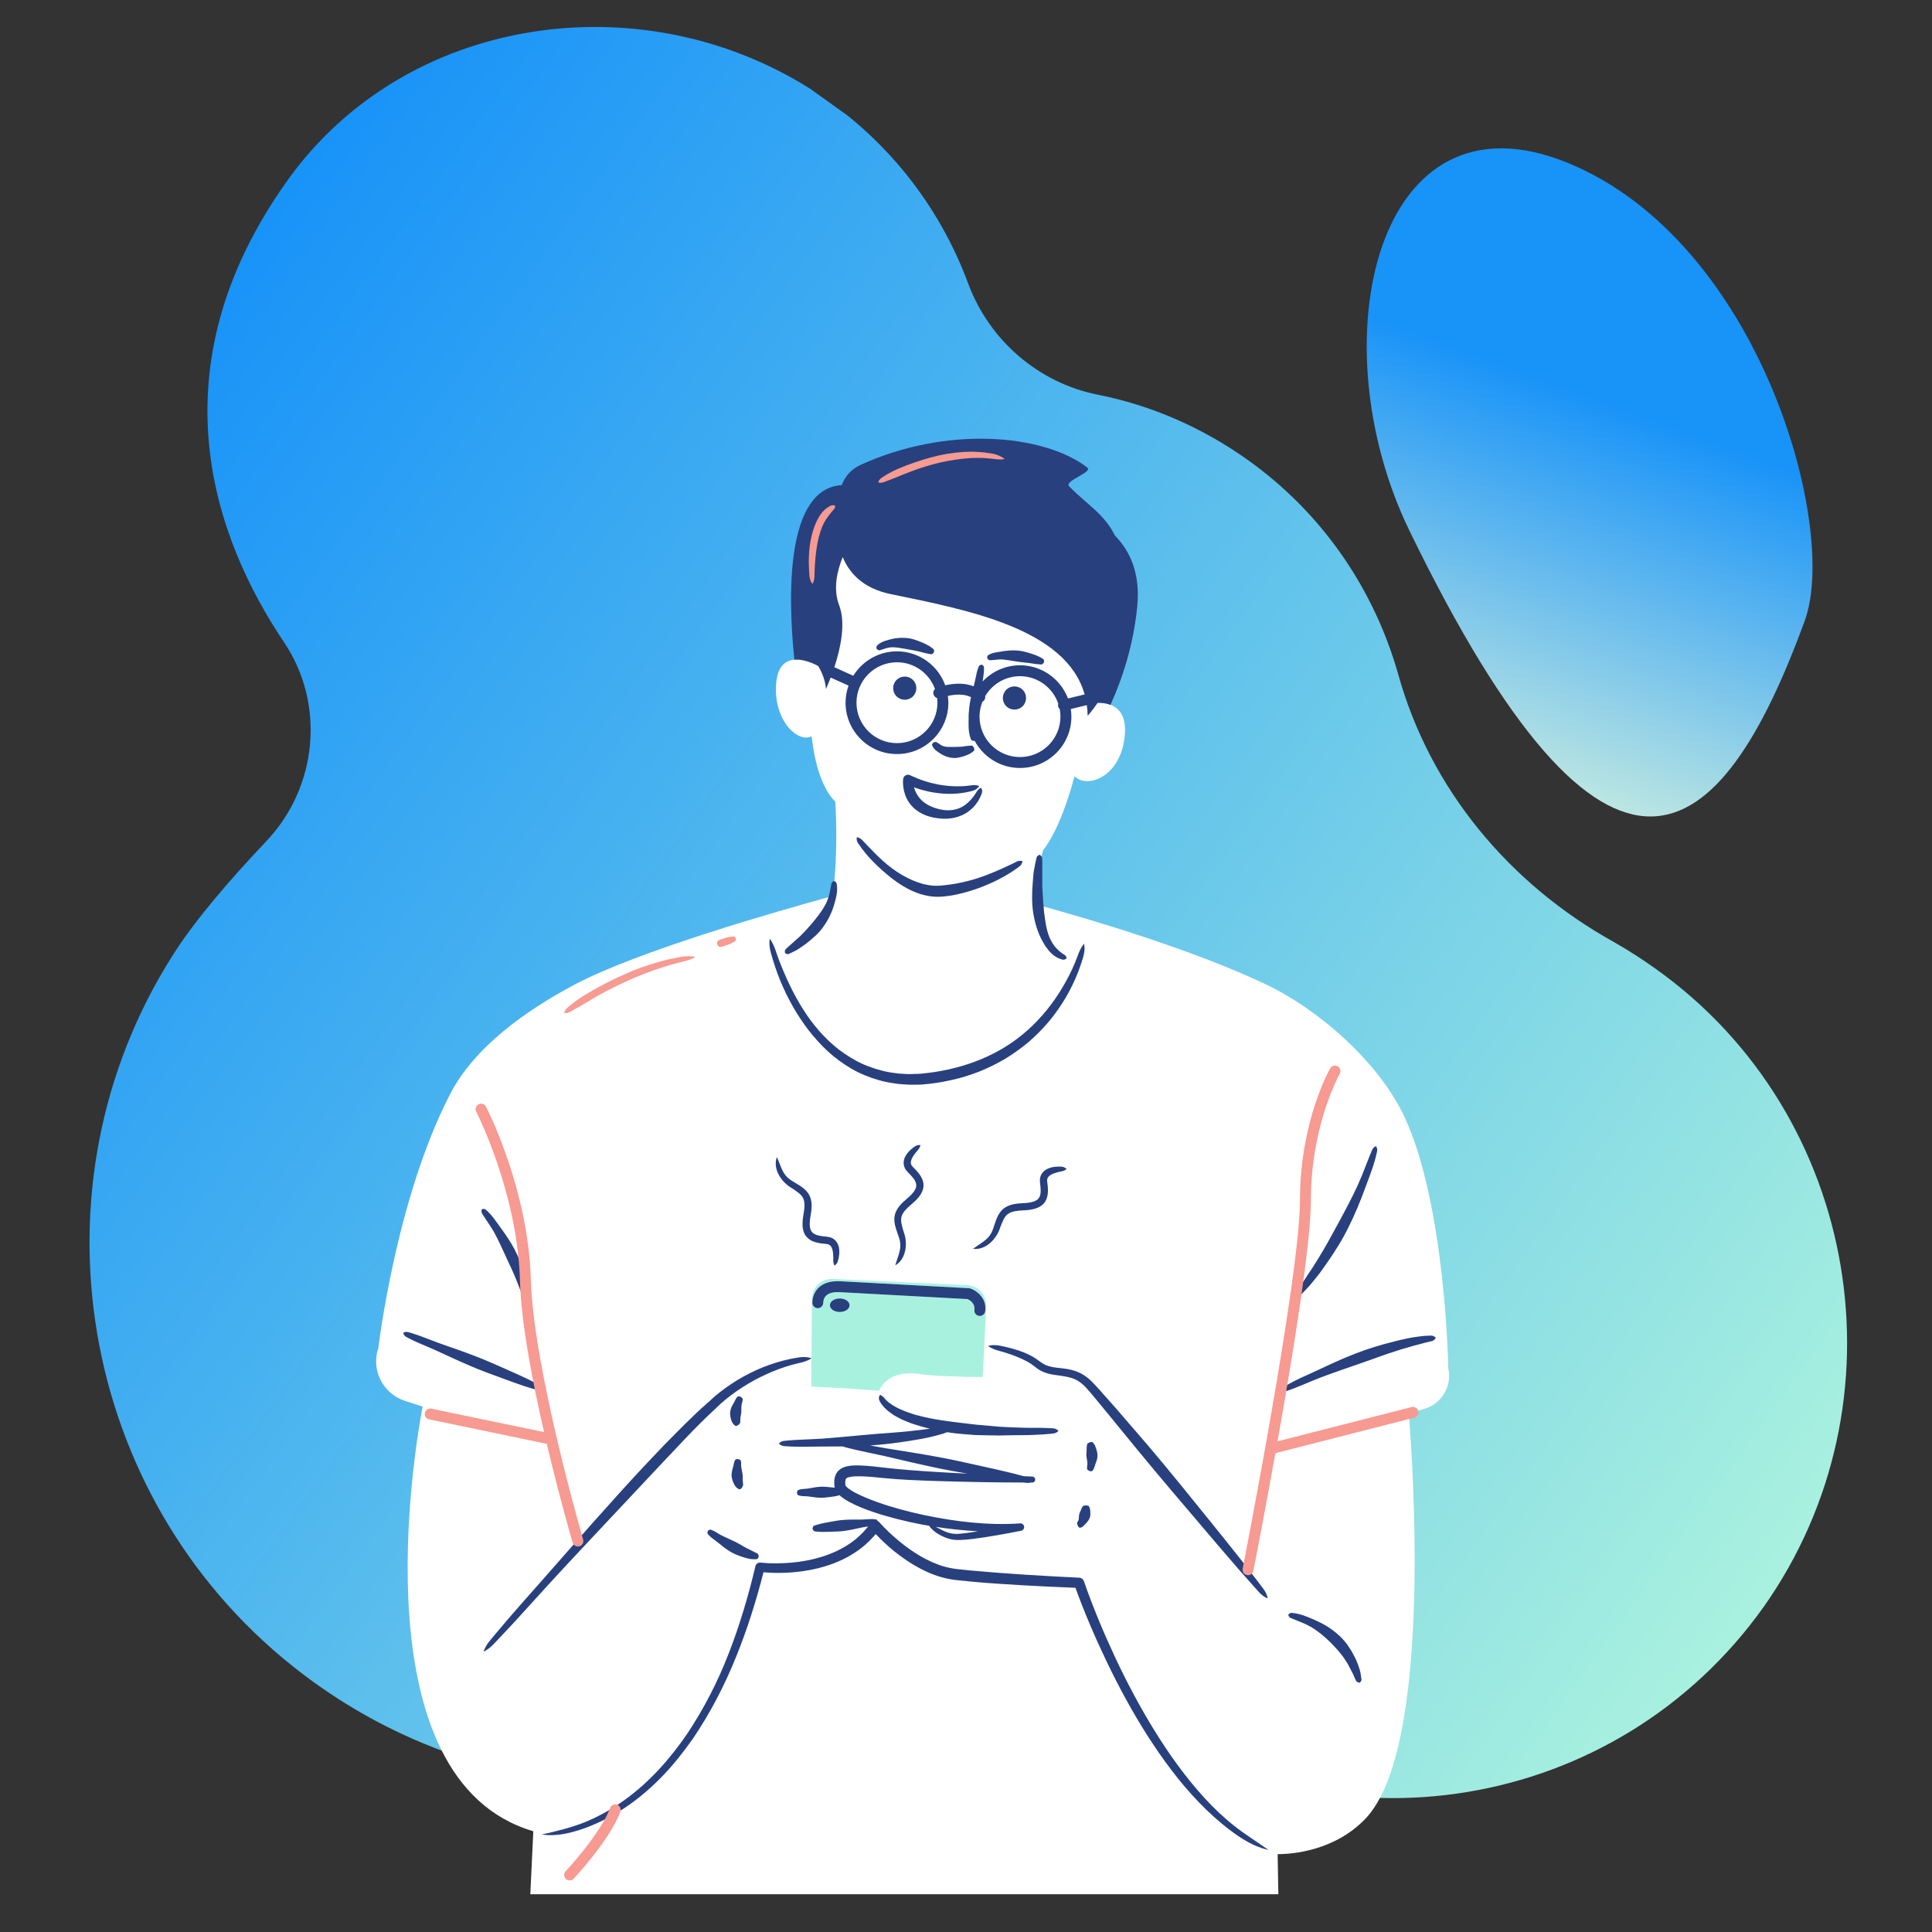 <?xml version="1.0" encoding="UTF-8"?>
<svg xmlns="http://www.w3.org/2000/svg" xmlns:xlink="http://www.w3.org/1999/xlink" width="375pt" height="375pt" viewBox="0 0 375 375" version="1.2">
<rect x="0" y="0" width="375" height="375" fill="#333333" stroke="none"/>
<defs>
<clipPath id="clip1">
  <path d="M 17 5 L 359 5 L 359 350 L 17 350 Z M 17 5 "/>
</clipPath>
<clipPath id="clip2">
  <path d="M 98.207 -25.133 L 419.363 205.258 L 240.121 455.117 L -81.035 224.723 Z M 98.207 -25.133 "/>
</clipPath>
<clipPath id="clip3">
  <path d="M 98.207 -25.133 L 419.363 205.258 L 240.121 455.117 L -81.035 224.723 Z M 98.207 -25.133 "/>
</clipPath>
<clipPath id="clip4">
  <path d="M 321.43 188.094 C 318.711 186.145 316.031 184.43 313.254 182.848 C 292.941 171.57 277.559 153.125 271.363 130.777 C 266.805 114.75 257.055 99.934 242.379 89.406 C 233.41 82.973 223.348 78.633 213.066 76.609 C 201.543 74.309 192.031 66.047 187.949 55.094 C 182.344 39.957 171.988 26.562 157.27 17.238 C 124.105 -3.672 78.715 3.07 55.906 34.863 C 29.398 71.82 41.777 104.777 55.113 124.633 C 63.195 136.605 61.668 152.797 51.656 163.312 C 44.816 170.547 37.863 178.52 33.492 185.473 C 5.043 230.297 15.152 290.23 56.809 323.406 C 92.953 352.215 141.379 353 177.797 330.355 C 190.41 322.527 206.484 323.359 218.484 332.172 L 218.754 332.367 C 258.574 360.934 313.879 351.836 342.301 311.93 C 370.395 272.199 361.074 216.328 321.43 188.094 Z M 321.43 188.094 "/>
</clipPath>
<linearGradient id="linear0" gradientUnits="userSpaceOnUse" x1="-36.862" y1="91.945" x2="266.425" y2="91.945" gradientTransform="matrix(1.359,0.975,-0.975,1.359,98.696,-24.781)">
<stop offset="0" style="stop-color:rgb(9.399%,57.599%,97.299%);stop-opacity:1;"/>
<stop offset="0.125" style="stop-color:rgb(9.526%,57.681%,97.276%);stop-opacity:1;"/>
<stop offset="0.129" style="stop-color:rgb(9.938%,57.948%,97.206%);stop-opacity:1;"/>
<stop offset="0.133" style="stop-color:rgb(10.225%,58.134%,97.157%);stop-opacity:1;"/>
<stop offset="0.137" style="stop-color:rgb(10.51%,58.319%,97.107%);stop-opacity:1;"/>
<stop offset="0.141" style="stop-color:rgb(10.797%,58.505%,97.058%);stop-opacity:1;"/>
<stop offset="0.145" style="stop-color:rgb(11.082%,58.691%,97.009%);stop-opacity:1;"/>
<stop offset="0.148" style="stop-color:rgb(11.369%,58.878%,96.96%);stop-opacity:1;"/>
<stop offset="0.152" style="stop-color:rgb(11.655%,59.062%,96.91%);stop-opacity:1;"/>
<stop offset="0.156" style="stop-color:rgb(11.942%,59.248%,96.861%);stop-opacity:1;"/>
<stop offset="0.16" style="stop-color:rgb(12.227%,59.433%,96.811%);stop-opacity:1;"/>
<stop offset="0.164" style="stop-color:rgb(12.514%,59.619%,96.762%);stop-opacity:1;"/>
<stop offset="0.168" style="stop-color:rgb(12.799%,59.804%,96.713%);stop-opacity:1;"/>
<stop offset="0.172" style="stop-color:rgb(13.086%,59.99%,96.664%);stop-opacity:1;"/>
<stop offset="0.176" style="stop-color:rgb(13.371%,60.175%,96.614%);stop-opacity:1;"/>
<stop offset="0.18" style="stop-color:rgb(13.658%,60.361%,96.565%);stop-opacity:1;"/>
<stop offset="0.184" style="stop-color:rgb(13.943%,60.547%,96.516%);stop-opacity:1;"/>
<stop offset="0.188" style="stop-color:rgb(14.23%,60.733%,96.468%);stop-opacity:1;"/>
<stop offset="0.191" style="stop-color:rgb(14.516%,60.918%,96.417%);stop-opacity:1;"/>
<stop offset="0.195" style="stop-color:rgb(14.803%,61.104%,96.368%);stop-opacity:1;"/>
<stop offset="0.199" style="stop-color:rgb(15.088%,61.288%,96.318%);stop-opacity:1;"/>
<stop offset="0.203" style="stop-color:rgb(15.375%,61.475%,96.269%);stop-opacity:1;"/>
<stop offset="0.207" style="stop-color:rgb(15.662%,61.659%,96.22%);stop-opacity:1;"/>
<stop offset="0.211" style="stop-color:rgb(15.948%,61.845%,96.172%);stop-opacity:1;"/>
<stop offset="0.215" style="stop-color:rgb(16.234%,62.032%,96.121%);stop-opacity:1;"/>
<stop offset="0.219" style="stop-color:rgb(16.521%,62.218%,96.072%);stop-opacity:1;"/>
<stop offset="0.223" style="stop-color:rgb(16.806%,62.402%,96.024%);stop-opacity:1;"/>
<stop offset="0.227" style="stop-color:rgb(17.093%,62.589%,95.975%);stop-opacity:1;"/>
<stop offset="0.23" style="stop-color:rgb(17.378%,62.773%,95.924%);stop-opacity:1;"/>
<stop offset="0.234" style="stop-color:rgb(17.665%,62.959%,95.876%);stop-opacity:1;"/>
<stop offset="0.238" style="stop-color:rgb(17.95%,63.144%,95.825%);stop-opacity:1;"/>
<stop offset="0.242" style="stop-color:rgb(18.237%,63.33%,95.776%);stop-opacity:1;"/>
<stop offset="0.246" style="stop-color:rgb(18.523%,63.516%,95.728%);stop-opacity:1;"/>
<stop offset="0.25" style="stop-color:rgb(18.81%,63.702%,95.679%);stop-opacity:1;"/>
<stop offset="0.254" style="stop-color:rgb(19.095%,63.887%,95.628%);stop-opacity:1;"/>
<stop offset="0.258" style="stop-color:rgb(19.382%,64.073%,95.58%);stop-opacity:1;"/>
<stop offset="0.262" style="stop-color:rgb(19.667%,64.258%,95.531%);stop-opacity:1;"/>
<stop offset="0.266" style="stop-color:rgb(19.954%,64.444%,95.482%);stop-opacity:1;"/>
<stop offset="0.27" style="stop-color:rgb(20.239%,64.629%,95.432%);stop-opacity:1;"/>
<stop offset="0.273" style="stop-color:rgb(20.526%,64.815%,95.383%);stop-opacity:1;"/>
<stop offset="0.277" style="stop-color:rgb(20.811%,64.999%,95.334%);stop-opacity:1;"/>
<stop offset="0.281" style="stop-color:rgb(21.098%,65.186%,95.285%);stop-opacity:1;"/>
<stop offset="0.285" style="stop-color:rgb(21.384%,65.372%,95.235%);stop-opacity:1;"/>
<stop offset="0.289" style="stop-color:rgb(21.671%,65.558%,95.186%);stop-opacity:1;"/>
<stop offset="0.293" style="stop-color:rgb(21.956%,65.742%,95.135%);stop-opacity:1;"/>
<stop offset="0.297" style="stop-color:rgb(22.243%,65.929%,95.087%);stop-opacity:1;"/>
<stop offset="0.301" style="stop-color:rgb(22.528%,66.113%,95.038%);stop-opacity:1;"/>
<stop offset="0.305" style="stop-color:rgb(22.815%,66.299%,94.989%);stop-opacity:1;"/>
<stop offset="0.309" style="stop-color:rgb(23.1%,66.484%,94.939%);stop-opacity:1;"/>
<stop offset="0.312" style="stop-color:rgb(23.387%,66.67%,94.89%);stop-opacity:1;"/>
<stop offset="0.316" style="stop-color:rgb(23.672%,66.856%,94.841%);stop-opacity:1;"/>
<stop offset="0.32" style="stop-color:rgb(23.959%,67.043%,94.792%);stop-opacity:1;"/>
<stop offset="0.324" style="stop-color:rgb(24.245%,67.227%,94.742%);stop-opacity:1;"/>
<stop offset="0.328" style="stop-color:rgb(24.532%,67.413%,94.693%);stop-opacity:1;"/>
<stop offset="0.332" style="stop-color:rgb(24.817%,67.598%,94.643%);stop-opacity:1;"/>
<stop offset="0.336" style="stop-color:rgb(25.104%,67.784%,94.594%);stop-opacity:1;"/>
<stop offset="0.34" style="stop-color:rgb(25.389%,67.969%,94.545%);stop-opacity:1;"/>
<stop offset="0.344" style="stop-color:rgb(25.676%,68.155%,94.496%);stop-opacity:1;"/>
<stop offset="0.348" style="stop-color:rgb(25.963%,68.34%,94.446%);stop-opacity:1;"/>
<stop offset="0.352" style="stop-color:rgb(26.25%,68.526%,94.397%);stop-opacity:1;"/>
<stop offset="0.355" style="stop-color:rgb(26.535%,68.712%,94.348%);stop-opacity:1;"/>
<stop offset="0.359" style="stop-color:rgb(26.822%,68.898%,94.299%);stop-opacity:1;"/>
<stop offset="0.363" style="stop-color:rgb(27.107%,69.083%,94.249%);stop-opacity:1;"/>
<stop offset="0.367" style="stop-color:rgb(27.394%,69.269%,94.2%);stop-opacity:1;"/>
<stop offset="0.371" style="stop-color:rgb(27.679%,69.453%,94.15%);stop-opacity:1;"/>
<stop offset="0.375" style="stop-color:rgb(27.966%,69.64%,94.101%);stop-opacity:1;"/>
<stop offset="0.379" style="stop-color:rgb(28.252%,69.824%,94.052%);stop-opacity:1;"/>
<stop offset="0.383" style="stop-color:rgb(28.539%,70.01%,94.003%);stop-opacity:1;"/>
<stop offset="0.387" style="stop-color:rgb(28.824%,70.197%,93.953%);stop-opacity:1;"/>
<stop offset="0.391" style="stop-color:rgb(29.111%,70.383%,93.904%);stop-opacity:1;"/>
<stop offset="0.395" style="stop-color:rgb(29.396%,70.567%,93.855%);stop-opacity:1;"/>
<stop offset="0.398" style="stop-color:rgb(29.683%,70.753%,93.806%);stop-opacity:1;"/>
<stop offset="0.402" style="stop-color:rgb(29.968%,70.938%,93.756%);stop-opacity:1;"/>
<stop offset="0.406" style="stop-color:rgb(30.255%,71.124%,93.707%);stop-opacity:1;"/>
<stop offset="0.41" style="stop-color:rgb(30.54%,71.309%,93.657%);stop-opacity:1;"/>
<stop offset="0.414" style="stop-color:rgb(30.827%,71.495%,93.608%);stop-opacity:1;"/>
<stop offset="0.418" style="stop-color:rgb(31.113%,71.681%,93.559%);stop-opacity:1;"/>
<stop offset="0.422" style="stop-color:rgb(31.4%,71.867%,93.51%);stop-opacity:1;"/>
<stop offset="0.426" style="stop-color:rgb(31.685%,72.052%,93.46%);stop-opacity:1;"/>
<stop offset="0.43" style="stop-color:rgb(31.972%,72.238%,93.411%);stop-opacity:1;"/>
<stop offset="0.434" style="stop-color:rgb(32.257%,72.423%,93.362%);stop-opacity:1;"/>
<stop offset="0.438" style="stop-color:rgb(32.544%,72.609%,93.314%);stop-opacity:1;"/>
<stop offset="0.441" style="stop-color:rgb(32.829%,72.794%,93.263%);stop-opacity:1;"/>
<stop offset="0.445" style="stop-color:rgb(33.116%,72.98%,93.214%);stop-opacity:1;"/>
<stop offset="0.449" style="stop-color:rgb(33.401%,73.164%,93.164%);stop-opacity:1;"/>
<stop offset="0.453" style="stop-color:rgb(33.688%,73.351%,93.115%);stop-opacity:1;"/>
<stop offset="0.457" style="stop-color:rgb(33.974%,73.537%,93.066%);stop-opacity:1;"/>
<stop offset="0.461" style="stop-color:rgb(34.261%,73.723%,93.018%);stop-opacity:1;"/>
<stop offset="0.465" style="stop-color:rgb(34.546%,73.907%,92.967%);stop-opacity:1;"/>
<stop offset="0.469" style="stop-color:rgb(34.833%,74.094%,92.918%);stop-opacity:1;"/>
<stop offset="0.473" style="stop-color:rgb(35.118%,74.278%,92.87%);stop-opacity:1;"/>
<stop offset="0.477" style="stop-color:rgb(35.405%,74.464%,92.821%);stop-opacity:1;"/>
<stop offset="0.48" style="stop-color:rgb(35.692%,74.649%,92.77%);stop-opacity:1;"/>
<stop offset="0.484" style="stop-color:rgb(35.979%,74.835%,92.722%);stop-opacity:1;"/>
<stop offset="0.488" style="stop-color:rgb(36.264%,75.021%,92.671%);stop-opacity:1;"/>
<stop offset="0.492" style="stop-color:rgb(36.551%,75.208%,92.622%);stop-opacity:1;"/>
<stop offset="0.496" style="stop-color:rgb(36.836%,75.392%,92.574%);stop-opacity:1;"/>
<stop offset="0.5" style="stop-color:rgb(37.123%,75.578%,92.525%);stop-opacity:1;"/>
<stop offset="0.504" style="stop-color:rgb(37.408%,75.763%,92.474%);stop-opacity:1;"/>
<stop offset="0.508" style="stop-color:rgb(37.695%,75.949%,92.426%);stop-opacity:1;"/>
<stop offset="0.512" style="stop-color:rgb(37.981%,76.134%,92.377%);stop-opacity:1;"/>
<stop offset="0.516" style="stop-color:rgb(38.268%,76.32%,92.328%);stop-opacity:1;"/>
<stop offset="0.52" style="stop-color:rgb(38.553%,76.505%,92.278%);stop-opacity:1;"/>
<stop offset="0.523" style="stop-color:rgb(38.84%,76.691%,92.229%);stop-opacity:1;"/>
<stop offset="0.527" style="stop-color:rgb(39.125%,76.877%,92.178%);stop-opacity:1;"/>
<stop offset="0.531" style="stop-color:rgb(39.412%,77.063%,92.13%);stop-opacity:1;"/>
<stop offset="0.535" style="stop-color:rgb(39.697%,77.248%,92.081%);stop-opacity:1;"/>
<stop offset="0.539" style="stop-color:rgb(39.984%,77.434%,92.032%);stop-opacity:1;"/>
<stop offset="0.543" style="stop-color:rgb(40.269%,77.618%,91.982%);stop-opacity:1;"/>
<stop offset="0.547" style="stop-color:rgb(40.556%,77.805%,91.933%);stop-opacity:1;"/>
<stop offset="0.551" style="stop-color:rgb(40.842%,77.989%,91.884%);stop-opacity:1;"/>
<stop offset="0.555" style="stop-color:rgb(41.129%,78.175%,91.835%);stop-opacity:1;"/>
<stop offset="0.559" style="stop-color:rgb(41.414%,78.362%,91.785%);stop-opacity:1;"/>
<stop offset="0.562" style="stop-color:rgb(41.701%,78.548%,91.736%);stop-opacity:1;"/>
<stop offset="0.566" style="stop-color:rgb(41.986%,78.732%,91.685%);stop-opacity:1;"/>
<stop offset="0.57" style="stop-color:rgb(42.273%,78.918%,91.637%);stop-opacity:1;"/>
<stop offset="0.574" style="stop-color:rgb(42.558%,79.103%,91.588%);stop-opacity:1;"/>
<stop offset="0.578" style="stop-color:rgb(42.845%,79.289%,91.539%);stop-opacity:1;"/>
<stop offset="0.582" style="stop-color:rgb(43.13%,79.474%,91.489%);stop-opacity:1;"/>
<stop offset="0.586" style="stop-color:rgb(43.417%,79.66%,91.44%);stop-opacity:1;"/>
<stop offset="0.59" style="stop-color:rgb(43.703%,79.846%,91.391%);stop-opacity:1;"/>
<stop offset="0.594" style="stop-color:rgb(43.99%,80.032%,91.342%);stop-opacity:1;"/>
<stop offset="0.598" style="stop-color:rgb(44.275%,80.217%,91.292%);stop-opacity:1;"/>
<stop offset="0.602" style="stop-color:rgb(44.562%,80.403%,91.243%);stop-opacity:1;"/>
<stop offset="0.605" style="stop-color:rgb(44.847%,80.588%,91.193%);stop-opacity:1;"/>
<stop offset="0.609" style="stop-color:rgb(45.134%,80.774%,91.144%);stop-opacity:1;"/>
<stop offset="0.613" style="stop-color:rgb(45.421%,80.959%,91.095%);stop-opacity:1;"/>
<stop offset="0.617" style="stop-color:rgb(45.708%,81.145%,91.046%);stop-opacity:1;"/>
<stop offset="0.621" style="stop-color:rgb(45.993%,81.329%,90.996%);stop-opacity:1;"/>
<stop offset="0.625" style="stop-color:rgb(46.28%,81.516%,90.947%);stop-opacity:1;"/>
<stop offset="0.629" style="stop-color:rgb(46.565%,81.702%,90.898%);stop-opacity:1;"/>
<stop offset="0.633" style="stop-color:rgb(46.852%,81.888%,90.849%);stop-opacity:1;"/>
<stop offset="0.637" style="stop-color:rgb(47.137%,82.072%,90.799%);stop-opacity:1;"/>
<stop offset="0.641" style="stop-color:rgb(47.424%,82.259%,90.75%);stop-opacity:1;"/>
<stop offset="0.645" style="stop-color:rgb(47.71%,82.443%,90.7%);stop-opacity:1;"/>
<stop offset="0.648" style="stop-color:rgb(47.997%,82.629%,90.651%);stop-opacity:1;"/>
<stop offset="0.652" style="stop-color:rgb(48.282%,82.814%,90.602%);stop-opacity:1;"/>
<stop offset="0.656" style="stop-color:rgb(48.569%,83%,90.553%);stop-opacity:1;"/>
<stop offset="0.66" style="stop-color:rgb(48.854%,83.186%,90.503%);stop-opacity:1;"/>
<stop offset="0.664" style="stop-color:rgb(49.141%,83.372%,90.454%);stop-opacity:1;"/>
<stop offset="0.668" style="stop-color:rgb(49.426%,83.557%,90.405%);stop-opacity:1;"/>
<stop offset="0.672" style="stop-color:rgb(49.713%,83.743%,90.356%);stop-opacity:1;"/>
<stop offset="0.676" style="stop-color:rgb(49.998%,83.928%,90.306%);stop-opacity:1;"/>
<stop offset="0.68" style="stop-color:rgb(50.285%,84.114%,90.257%);stop-opacity:1;"/>
<stop offset="0.684" style="stop-color:rgb(50.571%,84.299%,90.207%);stop-opacity:1;"/>
<stop offset="0.688" style="stop-color:rgb(50.858%,84.485%,90.158%);stop-opacity:1;"/>
<stop offset="0.691" style="stop-color:rgb(51.143%,84.669%,90.109%);stop-opacity:1;"/>
<stop offset="0.695" style="stop-color:rgb(51.43%,84.856%,90.06%);stop-opacity:1;"/>
<stop offset="0.699" style="stop-color:rgb(51.715%,85.042%,90.01%);stop-opacity:1;"/>
<stop offset="0.703" style="stop-color:rgb(52.002%,85.228%,89.961%);stop-opacity:1;"/>
<stop offset="0.707" style="stop-color:rgb(52.287%,85.413%,89.912%);stop-opacity:1;"/>
<stop offset="0.711" style="stop-color:rgb(52.574%,85.599%,89.864%);stop-opacity:1;"/>
<stop offset="0.715" style="stop-color:rgb(52.859%,85.783%,89.813%);stop-opacity:1;"/>
<stop offset="0.719" style="stop-color:rgb(53.146%,85.97%,89.764%);stop-opacity:1;"/>
<stop offset="0.723" style="stop-color:rgb(53.432%,86.154%,89.714%);stop-opacity:1;"/>
<stop offset="0.727" style="stop-color:rgb(53.719%,86.34%,89.665%);stop-opacity:1;"/>
<stop offset="0.73" style="stop-color:rgb(54.004%,86.526%,89.616%);stop-opacity:1;"/>
<stop offset="0.734" style="stop-color:rgb(54.291%,86.713%,89.568%);stop-opacity:1;"/>
<stop offset="0.738" style="stop-color:rgb(54.576%,86.897%,89.517%);stop-opacity:1;"/>
<stop offset="0.742" style="stop-color:rgb(54.863%,87.083%,89.468%);stop-opacity:1;"/>
<stop offset="0.746" style="stop-color:rgb(55.148%,87.268%,89.42%);stop-opacity:1;"/>
<stop offset="0.75" style="stop-color:rgb(55.435%,87.454%,89.371%);stop-opacity:1;"/>
<stop offset="0.754" style="stop-color:rgb(55.722%,87.639%,89.32%);stop-opacity:1;"/>
<stop offset="0.758" style="stop-color:rgb(56.009%,87.825%,89.272%);stop-opacity:1;"/>
<stop offset="0.762" style="stop-color:rgb(56.294%,88.011%,89.221%);stop-opacity:1;"/>
<stop offset="0.766" style="stop-color:rgb(56.581%,88.197%,89.172%);stop-opacity:1;"/>
<stop offset="0.77" style="stop-color:rgb(56.866%,88.382%,89.124%);stop-opacity:1;"/>
<stop offset="0.773" style="stop-color:rgb(57.153%,88.568%,89.075%);stop-opacity:1;"/>
<stop offset="0.777" style="stop-color:rgb(57.439%,88.753%,89.024%);stop-opacity:1;"/>
<stop offset="0.781" style="stop-color:rgb(57.726%,88.939%,88.976%);stop-opacity:1;"/>
<stop offset="0.785" style="stop-color:rgb(58.011%,89.124%,88.927%);stop-opacity:1;"/>
<stop offset="0.789" style="stop-color:rgb(58.298%,89.31%,88.878%);stop-opacity:1;"/>
<stop offset="0.793" style="stop-color:rgb(58.583%,89.494%,88.828%);stop-opacity:1;"/>
<stop offset="0.797" style="stop-color:rgb(58.87%,89.68%,88.779%);stop-opacity:1;"/>
<stop offset="0.801" style="stop-color:rgb(59.155%,89.867%,88.73%);stop-opacity:1;"/>
<stop offset="0.805" style="stop-color:rgb(59.442%,90.053%,88.681%);stop-opacity:1;"/>
<stop offset="0.809" style="stop-color:rgb(59.727%,90.237%,88.631%);stop-opacity:1;"/>
<stop offset="0.812" style="stop-color:rgb(60.014%,90.424%,88.582%);stop-opacity:1;"/>
<stop offset="0.816" style="stop-color:rgb(60.3%,90.608%,88.531%);stop-opacity:1;"/>
<stop offset="0.82" style="stop-color:rgb(60.587%,90.794%,88.483%);stop-opacity:1;"/>
<stop offset="0.824" style="stop-color:rgb(60.872%,90.979%,88.434%);stop-opacity:1;"/>
<stop offset="0.828" style="stop-color:rgb(61.159%,91.165%,88.385%);stop-opacity:1;"/>
<stop offset="0.832" style="stop-color:rgb(61.444%,91.351%,88.335%);stop-opacity:1;"/>
<stop offset="0.836" style="stop-color:rgb(61.731%,91.537%,88.286%);stop-opacity:1;"/>
<stop offset="0.84" style="stop-color:rgb(62.016%,91.722%,88.237%);stop-opacity:1;"/>
<stop offset="0.844" style="stop-color:rgb(62.303%,91.908%,88.188%);stop-opacity:1;"/>
<stop offset="0.848" style="stop-color:rgb(62.589%,92.093%,88.138%);stop-opacity:1;"/>
<stop offset="0.852" style="stop-color:rgb(62.875%,92.279%,88.089%);stop-opacity:1;"/>
<stop offset="0.855" style="stop-color:rgb(63.161%,92.464%,88.039%);stop-opacity:1;"/>
<stop offset="0.859" style="stop-color:rgb(63.448%,92.65%,87.99%);stop-opacity:1;"/>
<stop offset="0.863" style="stop-color:rgb(63.733%,92.834%,87.941%);stop-opacity:1;"/>
<stop offset="0.867" style="stop-color:rgb(64.02%,93.021%,87.892%);stop-opacity:1;"/>
<stop offset="0.871" style="stop-color:rgb(64.305%,93.207%,87.842%);stop-opacity:1;"/>
<stop offset="0.875" style="stop-color:rgb(64.592%,93.393%,87.793%);stop-opacity:1;"/>
<stop offset="0.879" style="stop-color:rgb(64.877%,93.578%,87.744%);stop-opacity:1;"/>
<stop offset="0.883" style="stop-color:rgb(65.164%,93.764%,87.695%);stop-opacity:1;"/>
<stop offset="0.887" style="stop-color:rgb(65.451%,93.948%,87.645%);stop-opacity:1;"/>
<stop offset="0.891" style="stop-color:rgb(65.738%,94.135%,87.596%);stop-opacity:1;"/>
<stop offset="0.895" style="stop-color:rgb(66.019%,94.316%,87.547%);stop-opacity:1;"/>
<stop offset="0.898" style="stop-color:rgb(66.299%,94.499%,87.5%);stop-opacity:1;"/>
<stop offset="0.906" style="stop-color:rgb(66.299%,94.499%,87.5%);stop-opacity:1;"/>
<stop offset="0.938" style="stop-color:rgb(66.299%,94.499%,87.5%);stop-opacity:1;"/>
<stop offset="1" style="stop-color:rgb(66.299%,94.499%,87.5%);stop-opacity:1;"/>
</linearGradient>
<clipPath id="clip5">
  <path d="M 73.004 91.367 L 281.27 91.367 L 281.27 367.668 L 73.004 367.668 Z M 73.004 91.367 "/>
</clipPath>
<clipPath id="clip6">
  <path d="M 265 28 L 352 28 L 352 159 L 265 159 Z M 265 28 "/>
</clipPath>
<clipPath id="clip7">
  <path d="M 267.012 16.344 L 374.078 55.488 L 325.664 187.918 L 218.598 148.773 Z M 267.012 16.344 "/>
</clipPath>
<clipPath id="clip8">
  <path d="M 267.012 16.344 L 374.078 55.488 L 325.664 187.918 L 218.598 148.773 Z M 267.012 16.344 "/>
</clipPath>
<clipPath id="clip9">
  <path d="M 350.305 120.477 C 356.934 102.34 341.594 46.926 304.34 31.629 C 267.082 16.328 255.691 66.215 273.57 103.004 C 312.441 183.008 334 165.102 350.305 120.477 Z M 350.305 120.477 "/>
</clipPath>
<linearGradient id="linear1" gradientUnits="userSpaceOnUse" x1="-699.127" y1="-763.51" x2="-456.418" y2="-763.51" gradientTransform="matrix(0.271,-0.74,-0.743,-0.272,-107.02,-536.284)">
<stop offset="0" style="stop-color:rgb(73.7%,90.199%,88.599%);stop-opacity:1;"/>
<stop offset="0.125" style="stop-color:rgb(73.7%,90.199%,88.599%);stop-opacity:1;"/>
<stop offset="0.188" style="stop-color:rgb(73.7%,90.199%,88.599%);stop-opacity:1;"/>
<stop offset="0.219" style="stop-color:rgb(73.7%,90.199%,88.599%);stop-opacity:1;"/>
<stop offset="0.227" style="stop-color:rgb(73.7%,90.199%,88.599%);stop-opacity:1;"/>
<stop offset="0.23" style="stop-color:rgb(73.46%,90.079%,88.631%);stop-opacity:1;"/>
<stop offset="0.234" style="stop-color:rgb(73.222%,89.958%,88.664%);stop-opacity:1;"/>
<stop offset="0.238" style="stop-color:rgb(72.572%,89.629%,88.751%);stop-opacity:1;"/>
<stop offset="0.242" style="stop-color:rgb(71.924%,89.299%,88.84%);stop-opacity:1;"/>
<stop offset="0.246" style="stop-color:rgb(71.274%,88.969%,88.927%);stop-opacity:1;"/>
<stop offset="0.25" style="stop-color:rgb(70.624%,88.64%,89.015%);stop-opacity:1;"/>
<stop offset="0.254" style="stop-color:rgb(69.974%,88.31%,89.102%);stop-opacity:1;"/>
<stop offset="0.258" style="stop-color:rgb(69.324%,87.981%,89.191%);stop-opacity:1;"/>
<stop offset="0.262" style="stop-color:rgb(68.674%,87.651%,89.279%);stop-opacity:1;"/>
<stop offset="0.266" style="stop-color:rgb(68.024%,87.321%,89.368%);stop-opacity:1;"/>
<stop offset="0.27" style="stop-color:rgb(67.374%,86.992%,89.455%);stop-opacity:1;"/>
<stop offset="0.273" style="stop-color:rgb(66.725%,86.664%,89.543%);stop-opacity:1;"/>
<stop offset="0.277" style="stop-color:rgb(66.075%,86.334%,89.63%);stop-opacity:1;"/>
<stop offset="0.281" style="stop-color:rgb(65.425%,86.005%,89.719%);stop-opacity:1;"/>
<stop offset="0.285" style="stop-color:rgb(64.775%,85.675%,89.806%);stop-opacity:1;"/>
<stop offset="0.289" style="stop-color:rgb(64.125%,85.345%,89.894%);stop-opacity:1;"/>
<stop offset="0.293" style="stop-color:rgb(63.475%,85.016%,89.983%);stop-opacity:1;"/>
<stop offset="0.297" style="stop-color:rgb(62.825%,84.686%,90.071%);stop-opacity:1;"/>
<stop offset="0.301" style="stop-color:rgb(62.175%,84.357%,90.158%);stop-opacity:1;"/>
<stop offset="0.305" style="stop-color:rgb(61.526%,84.027%,90.247%);stop-opacity:1;"/>
<stop offset="0.309" style="stop-color:rgb(60.876%,83.698%,90.334%);stop-opacity:1;"/>
<stop offset="0.312" style="stop-color:rgb(60.226%,83.368%,90.422%);stop-opacity:1;"/>
<stop offset="0.316" style="stop-color:rgb(59.576%,83.038%,90.509%);stop-opacity:1;"/>
<stop offset="0.32" style="stop-color:rgb(58.926%,82.709%,90.598%);stop-opacity:1;"/>
<stop offset="0.324" style="stop-color:rgb(58.276%,82.379%,90.686%);stop-opacity:1;"/>
<stop offset="0.328" style="stop-color:rgb(57.626%,82.051%,90.775%);stop-opacity:1;"/>
<stop offset="0.332" style="stop-color:rgb(56.976%,81.721%,90.862%);stop-opacity:1;"/>
<stop offset="0.336" style="stop-color:rgb(56.328%,81.392%,90.95%);stop-opacity:1;"/>
<stop offset="0.34" style="stop-color:rgb(55.678%,81.062%,91.037%);stop-opacity:1;"/>
<stop offset="0.344" style="stop-color:rgb(55.028%,80.733%,91.125%);stop-opacity:1;"/>
<stop offset="0.348" style="stop-color:rgb(54.378%,80.403%,91.212%);stop-opacity:1;"/>
<stop offset="0.352" style="stop-color:rgb(53.728%,80.074%,91.301%);stop-opacity:1;"/>
<stop offset="0.355" style="stop-color:rgb(53.078%,79.744%,91.389%);stop-opacity:1;"/>
<stop offset="0.359" style="stop-color:rgb(52.428%,79.414%,91.478%);stop-opacity:1;"/>
<stop offset="0.363" style="stop-color:rgb(51.778%,79.085%,91.565%);stop-opacity:1;"/>
<stop offset="0.367" style="stop-color:rgb(51.129%,78.755%,91.653%);stop-opacity:1;"/>
<stop offset="0.371" style="stop-color:rgb(50.479%,78.426%,91.74%);stop-opacity:1;"/>
<stop offset="0.375" style="stop-color:rgb(49.829%,78.098%,91.829%);stop-opacity:1;"/>
<stop offset="0.379" style="stop-color:rgb(49.179%,77.768%,91.916%);stop-opacity:1;"/>
<stop offset="0.383" style="stop-color:rgb(48.529%,77.438%,92.004%);stop-opacity:1;"/>
<stop offset="0.387" style="stop-color:rgb(47.879%,77.109%,92.093%);stop-opacity:1;"/>
<stop offset="0.391" style="stop-color:rgb(47.229%,76.779%,92.181%);stop-opacity:1;"/>
<stop offset="0.395" style="stop-color:rgb(46.579%,76.45%,92.268%);stop-opacity:1;"/>
<stop offset="0.398" style="stop-color:rgb(45.93%,76.12%,92.357%);stop-opacity:1;"/>
<stop offset="0.402" style="stop-color:rgb(45.28%,75.79%,92.444%);stop-opacity:1;"/>
<stop offset="0.406" style="stop-color:rgb(44.63%,75.461%,92.532%);stop-opacity:1;"/>
<stop offset="0.41" style="stop-color:rgb(43.98%,75.131%,92.619%);stop-opacity:1;"/>
<stop offset="0.414" style="stop-color:rgb(43.33%,74.802%,92.708%);stop-opacity:1;"/>
<stop offset="0.418" style="stop-color:rgb(42.68%,74.472%,92.796%);stop-opacity:1;"/>
<stop offset="0.422" style="stop-color:rgb(42.03%,74.144%,92.885%);stop-opacity:1;"/>
<stop offset="0.426" style="stop-color:rgb(41.38%,73.814%,92.972%);stop-opacity:1;"/>
<stop offset="0.43" style="stop-color:rgb(40.732%,73.485%,93.06%);stop-opacity:1;"/>
<stop offset="0.434" style="stop-color:rgb(40.082%,73.155%,93.147%);stop-opacity:1;"/>
<stop offset="0.438" style="stop-color:rgb(39.432%,72.826%,93.236%);stop-opacity:1;"/>
<stop offset="0.441" style="stop-color:rgb(38.782%,72.496%,93.323%);stop-opacity:1;"/>
<stop offset="0.445" style="stop-color:rgb(38.132%,72.166%,93.411%);stop-opacity:1;"/>
<stop offset="0.449" style="stop-color:rgb(37.482%,71.837%,93.498%);stop-opacity:1;"/>
<stop offset="0.453" style="stop-color:rgb(36.832%,71.507%,93.587%);stop-opacity:1;"/>
<stop offset="0.457" style="stop-color:rgb(36.182%,71.178%,93.675%);stop-opacity:1;"/>
<stop offset="0.461" style="stop-color:rgb(35.532%,70.848%,93.764%);stop-opacity:1;"/>
<stop offset="0.465" style="stop-color:rgb(34.882%,70.518%,93.851%);stop-opacity:1;"/>
<stop offset="0.469" style="stop-color:rgb(34.233%,70.19%,93.939%);stop-opacity:1;"/>
<stop offset="0.473" style="stop-color:rgb(33.583%,69.861%,94.026%);stop-opacity:1;"/>
<stop offset="0.477" style="stop-color:rgb(32.933%,69.531%,94.115%);stop-opacity:1;"/>
<stop offset="0.48" style="stop-color:rgb(32.283%,69.202%,94.202%);stop-opacity:1;"/>
<stop offset="0.484" style="stop-color:rgb(31.633%,68.872%,94.29%);stop-opacity:1;"/>
<stop offset="0.488" style="stop-color:rgb(30.983%,68.542%,94.379%);stop-opacity:1;"/>
<stop offset="0.492" style="stop-color:rgb(30.333%,68.213%,94.467%);stop-opacity:1;"/>
<stop offset="0.496" style="stop-color:rgb(29.683%,67.883%,94.554%);stop-opacity:1;"/>
<stop offset="0.5" style="stop-color:rgb(29.034%,67.554%,94.643%);stop-opacity:1;"/>
<stop offset="0.504" style="stop-color:rgb(28.384%,67.224%,94.73%);stop-opacity:1;"/>
<stop offset="0.508" style="stop-color:rgb(27.734%,66.895%,94.818%);stop-opacity:1;"/>
<stop offset="0.512" style="stop-color:rgb(27.084%,66.565%,94.905%);stop-opacity:1;"/>
<stop offset="0.516" style="stop-color:rgb(26.434%,66.237%,94.994%);stop-opacity:1;"/>
<stop offset="0.52" style="stop-color:rgb(25.784%,65.907%,95.082%);stop-opacity:1;"/>
<stop offset="0.523" style="stop-color:rgb(25.134%,65.578%,95.171%);stop-opacity:1;"/>
<stop offset="0.527" style="stop-color:rgb(24.484%,65.248%,95.258%);stop-opacity:1;"/>
<stop offset="0.531" style="stop-color:rgb(23.836%,64.919%,95.346%);stop-opacity:1;"/>
<stop offset="0.535" style="stop-color:rgb(23.186%,64.589%,95.433%);stop-opacity:1;"/>
<stop offset="0.539" style="stop-color:rgb(22.536%,64.259%,95.522%);stop-opacity:1;"/>
<stop offset="0.543" style="stop-color:rgb(21.886%,63.93%,95.609%);stop-opacity:1;"/>
<stop offset="0.547" style="stop-color:rgb(21.236%,63.6%,95.697%);stop-opacity:1;"/>
<stop offset="0.551" style="stop-color:rgb(20.586%,63.271%,95.786%);stop-opacity:1;"/>
<stop offset="0.555" style="stop-color:rgb(19.936%,62.941%,95.874%);stop-opacity:1;"/>
<stop offset="0.559" style="stop-color:rgb(19.286%,62.611%,95.961%);stop-opacity:1;"/>
<stop offset="0.562" style="stop-color:rgb(18.637%,62.283%,96.049%);stop-opacity:1;"/>
<stop offset="0.566" style="stop-color:rgb(17.987%,61.954%,96.136%);stop-opacity:1;"/>
<stop offset="0.57" style="stop-color:rgb(17.337%,61.624%,96.225%);stop-opacity:1;"/>
<stop offset="0.574" style="stop-color:rgb(16.687%,61.295%,96.312%);stop-opacity:1;"/>
<stop offset="0.578" style="stop-color:rgb(16.037%,60.965%,96.4%);stop-opacity:1;"/>
<stop offset="0.582" style="stop-color:rgb(15.387%,60.635%,96.489%);stop-opacity:1;"/>
<stop offset="0.586" style="stop-color:rgb(14.737%,60.306%,96.577%);stop-opacity:1;"/>
<stop offset="0.59" style="stop-color:rgb(14.087%,59.976%,96.664%);stop-opacity:1;"/>
<stop offset="0.594" style="stop-color:rgb(13.438%,59.647%,96.753%);stop-opacity:1;"/>
<stop offset="0.598" style="stop-color:rgb(12.788%,59.317%,96.84%);stop-opacity:1;"/>
<stop offset="0.602" style="stop-color:rgb(12.138%,58.987%,96.928%);stop-opacity:1;"/>
<stop offset="0.605" style="stop-color:rgb(11.488%,58.658%,97.015%);stop-opacity:1;"/>
<stop offset="0.609" style="stop-color:rgb(10.838%,58.328%,97.104%);stop-opacity:1;"/>
<stop offset="0.613" style="stop-color:rgb(10.188%,57.999%,97.192%);stop-opacity:1;"/>
<stop offset="0.617" style="stop-color:rgb(9.538%,57.671%,97.281%);stop-opacity:1;"/>
<stop offset="0.625" style="stop-color:rgb(9.468%,57.634%,97.29%);stop-opacity:1;"/>
<stop offset="0.75" style="stop-color:rgb(9.399%,57.599%,97.299%);stop-opacity:1;"/>
<stop offset="1" style="stop-color:rgb(9.399%,57.599%,97.299%);stop-opacity:1;"/>
</linearGradient>
</defs>
<g id="surface1">
<g clip-path="url(#clip1)" clip-rule="nonzero">
<g clip-path="url(#clip2)" clip-rule="nonzero">
<g clip-path="url(#clip3)" clip-rule="nonzero">
<g clip-path="url(#clip4)" clip-rule="nonzero">
<path style=" stroke:none;fill-rule:nonzero;fill:url(#linear0);" d="M 129.18 -173.043 L -165.906 238.297 L 246.258 533.973 L 541.344 122.637 Z M 129.18 -173.043 "/>
</g>
</g>
</g>
</g>
<g clip-path="url(#clip5)" clip-rule="nonzero">
<path style=" stroke:none;fill-rule:nonzero;fill:rgb(100%,100%,100%);fill-opacity:1;" d="M 276.23 273.527 L 273.441 274.242 C 274.305 284.98 277.984 339.504 265.008 353.035 C 259.012 359.285 250.777 359.887 247.988 359.895 L 248.129 367.668 L 102.934 367.668 L 103.516 355.445 C 69.758 345.516 80.316 282.129 82.023 273.016 L 78.594 271.906 C 74.297 270.512 71.977 265.867 73.445 261.598 C 73.445 261.598 76.82 232.785 87.332 212.426 C 92.148 203.094 102.25 196.043 111.531 191.113 C 123.734 184.621 150.75 176.895 161.625 173.914 C 162.805 165.148 162.125 155.621 162.125 155.621 C 159.539 152.969 158.156 148.34 157.531 142.906 C 154.898 144.309 150.062 139.828 150.656 132.617 C 150.934 129.223 152.527 128.16 154.238 128.039 C 155.113 127.973 156.266 127.832 157.332 127.68 C 158.082 115.254 160.465 103.727 160.465 103.727 C 162.953 96.551 170.414 91.859 182.566 91.859 C 194.727 91.859 214.895 96.273 212.406 126.641 C 212.238 128.715 212.043 130.688 211.828 132.559 L 215.32 136.727 C 217.262 137.355 218.996 139.176 218.16 143.949 C 216.914 151.059 210.875 153.039 208.566 150.664 C 205.66 161.57 202.461 165.004 202.461 165.004 C 201.203 169.586 201 172.953 201.387 175.625 C 210.809 178.211 231.18 184.168 245.664 191.047 C 256.164 196.035 267.766 206.34 272.648 216.879 C 280.609 234.059 281.113 265.582 281.113 265.582 C 281.895 269.113 279.734 272.629 276.23 273.527 "/>
</g>
<path style=" stroke:none;fill-rule:nonzero;fill:rgb(66.269%,94.51%,87.45%);fill-opacity:1;" d="M 190.18 255.426 C 190.133 255.426 190.086 255.422 190.039 255.414 C 189.457 255.336 189.051 254.805 189.125 254.227 C 189.301 252.938 188.18 252.32 187.797 252.152 C 185.797 252.043 167.195 251.035 162.977 250.809 C 161.77 250.742 160.859 250.984 160.344 251.492 C 159.785 252.047 159.797 252.793 159.797 252.805 C 159.824 253.387 159.371 253.887 158.785 253.914 C 158.168 253.926 157.699 253.488 157.676 252.902 C 157.664 252.734 157.629 251.195 158.844 249.988 C 159.812 249.027 161.238 248.598 163.09 248.691 C 167.547 248.93 188.086 250.043 188.086 250.043 C 188.188 250.047 188.289 250.07 188.383 250.105 C 189.52 250.504 191.574 251.941 191.23 254.504 C 191.16 255.035 190.703 255.426 190.18 255.426 Z M 162.992 254.656 C 161.938 254.656 161.082 254.066 161.082 253.344 C 161.082 252.617 161.938 252.031 162.992 252.031 C 164.047 252.031 164.902 252.617 164.902 253.344 C 164.902 254.066 164.047 254.656 162.992 254.656 Z M 187.742 249.465 L 161.637 248.242 C 159.445 248.141 157.605 249.879 157.59 252.07 L 157.461 269.121 C 164.098 269.434 170.637 269.926 170.637 269.926 C 170.637 269.926 172.066 265.75 178.516 266.703 C 181.098 267.086 185.82 267.238 190.742 267.285 L 191.422 253.512 C 191.527 251.379 189.879 249.562 187.742 249.465 "/>
<path style=" stroke:none;fill-rule:nonzero;fill:rgb(15.689%,25.099%,49.409%);fill-opacity:1;" d="M 195.312 133.891 C 194.434 134.77 194.434 136.191 195.312 137.07 C 196.191 137.949 197.621 137.949 198.5 137.07 C 199.379 136.191 199.379 134.77 198.5 133.891 C 197.621 133.012 196.191 133.012 195.312 133.891 Z M 174.02 131.98 C 173.141 132.859 173.141 134.285 174.02 135.164 C 174.898 136.043 176.324 136.043 177.203 135.164 C 178.082 134.285 178.082 132.859 177.203 131.98 C 176.324 131.102 174.898 131.102 174.02 131.98 Z M 162.875 117.465 C 164.215 120.953 163.145 125.871 161.949 129.508 L 165.621 131.164 C 167.383 128.328 170.52 126.426 174.102 126.426 C 178.414 126.426 182.082 129.18 183.473 133.016 C 184.918 132.688 187.078 132.445 188.98 133.215 C 189.035 132.996 189.098 132.773 189.152 132.551 C 189.309 131.941 189.41 131.324 189.555 130.715 C 189.621 130.41 189.715 130.105 189.812 129.805 L 189.984 129.359 C 190.043 129.211 190.168 129.078 190.578 129 C 190.926 129.227 190.992 129.395 190.992 129.551 L 190.988 130.027 C 190.973 130.34 190.953 130.652 190.91 130.957 C 190.852 131.398 190.785 131.832 190.73 132.27 C 192.551 130.344 195.125 129.129 197.98 129.129 C 202.238 129.129 205.867 131.812 207.297 135.57 L 210.527 134.789 C 206.941 121.98 187.656 118.355 172.906 115.32 C 167.711 114.25 164.941 111.445 163.57 108.133 C 162.477 110.828 161.668 114.328 162.875 117.465 Z M 205.832 139.098 C 205.832 138.598 205.781 138.105 205.691 137.629 C 205.551 137.492 205.434 137.324 205.387 137.121 C 205.34 136.93 205.355 136.742 205.406 136.566 C 204.348 133.48 201.422 131.25 197.98 131.25 C 195.105 131.25 192.594 132.805 191.227 135.113 C 191.281 135.449 191.172 135.805 190.906 136.051 C 190.84 136.117 190.766 136.168 190.684 136.207 C 190.328 137.105 190.125 138.078 190.125 139.098 C 190.125 143.426 193.648 146.945 197.98 146.945 C 202.312 146.945 205.832 143.426 205.832 139.098 Z M 181.953 136.395 C 181.953 136.09 181.93 135.789 181.895 135.492 C 181.602 135.398 181.352 135.18 181.23 134.875 C 181.07 134.465 181.18 134.016 181.477 133.727 C 180.379 130.715 177.492 128.547 174.102 128.547 C 169.766 128.547 166.242 132.07 166.242 136.395 C 166.242 140.723 169.766 144.242 174.102 144.242 C 178.43 144.242 181.953 140.723 181.953 136.395 Z M 154.184 128.043 C 152.906 115.504 152.484 94.863 163.391 94.152 C 164 92.434 165.289 91.035 166.973 90.262 C 183.586 82.652 202.43 84.156 211.035 90.742 C 212.234 91.66 206.473 93.316 207.531 94.402 C 211.105 98.062 214.273 99.676 216.43 103.973 C 219.152 106.75 221.383 111.062 220.746 117.629 C 220.016 125.207 217.836 131.754 215.547 136.809 C 214.699 136.488 213.797 136.418 213.039 136.438 C 211.926 138.055 211.117 138.938 211.117 138.938 C 211.105 138.223 211.039 137.539 210.945 136.867 L 207.836 137.621 C 207.906 138.105 207.957 138.594 207.957 139.098 C 207.957 144.598 203.484 149.066 197.98 149.066 C 194.168 149.066 190.848 146.914 189.168 143.766 C 189.16 143.773 189.152 143.781 189.145 143.789 C 188.922 143.824 188.758 143.785 188.641 143.715 C 188.543 143.652 188.48 143.57 188.449 143.477 C 188.379 143.301 188.32 143.133 188.273 142.961 C 188.18 142.629 188.109 142.293 188.074 141.969 C 187.992 141.309 187.996 140.664 188 140.02 C 188.004 139.797 188.008 139.574 188.016 139.348 C 188.012 139.262 188.004 139.184 188.004 139.098 C 188.004 138.684 188.039 138.273 188.086 137.875 C 188.129 137.32 188.188 136.773 188.293 136.23 C 188.344 135.926 188.406 135.621 188.469 135.316 C 187.051 134.594 185.215 134.801 183.977 135.078 C 184.035 135.508 184.078 135.949 184.078 136.395 C 184.078 141.891 179.602 146.363 174.102 146.363 C 168.598 146.363 164.121 141.891 164.121 136.395 C 164.121 135.23 164.332 134.117 164.703 133.078 L 161.234 131.516 C 160.875 132.461 160.543 133.23 160.32 133.734 C 160.191 132.258 159.73 130.805 158.812 129.277 C 158.812 129.277 156.395 127.859 154.184 128.043 Z M 181.434 145.445 C 181.727 145.75 182.086 145.973 182.434 146.211 C 183.141 146.68 183.973 147.023 184.816 147.098 C 185.668 147.219 186.473 146.965 187.227 146.738 C 187.59 146.59 187.965 146.465 188.305 146.277 C 188.473 146.176 188.633 146.059 188.789 145.941 L 189.02 145.754 C 189.102 145.703 189.148 145.57 189.066 145.145 C 188.812 144.777 188.691 144.711 188.602 144.723 L 188.328 144.73 C 188.148 144.742 187.969 144.754 187.801 144.777 C 187.453 144.809 187.129 144.867 186.801 144.922 C 186.145 144.969 185.512 144.965 184.918 144.984 C 184.324 144.992 183.711 145.023 183.129 144.84 C 182.84 144.75 182.582 144.586 182.34 144.41 C 182.215 144.324 182.082 144.238 181.953 144.156 C 181.887 144.113 181.809 144.074 181.746 144.031 C 181.676 143.984 181.559 143.996 181.184 144.109 C 180.898 144.379 180.879 144.539 180.918 144.637 C 180.961 144.738 181.004 144.84 181.051 144.934 C 181.156 145.121 181.281 145.297 181.434 145.445 Z M 192.102 128.148 L 192.441 128.137 C 192.66 128.105 192.887 128.117 193.102 128.086 C 193.531 128.02 193.977 127.992 194.414 127.992 C 195.309 128.051 196.184 128.227 197.059 128.355 C 197.934 128.523 198.828 128.562 199.73 128.688 C 200.18 128.746 200.625 128.836 201.082 128.891 C 201.309 128.918 201.539 128.934 201.773 128.949 L 202.125 128.969 C 202.242 128.988 202.375 128.934 202.637 128.562 C 202.68 128.109 202.594 127.977 202.484 127.918 L 202.172 127.719 C 201.957 127.594 201.742 127.473 201.52 127.375 C 201.078 127.164 200.613 127.02 200.152 126.867 C 199.223 126.578 198.273 126.293 197.285 126.254 C 196.297 126.191 195.297 126.305 194.316 126.461 C 193.824 126.566 193.332 126.594 192.848 126.73 C 192.605 126.797 192.367 126.863 192.137 126.984 L 191.801 127.168 C 191.691 127.23 191.598 127.359 191.613 127.754 C 191.855 128.086 191.988 128.152 192.102 128.148 Z M 179.816 151.699 C 179.266 151.562 178.742 151.332 178.207 151.148 C 177.68 150.938 177.164 150.691 176.645 150.469 L 176.613 150.457 C 176.52 150.418 176.426 150.391 176.324 150.383 C 175.797 150.34 175.34 150.727 175.293 151.25 C 175.246 151.832 175.27 152.27 175.332 152.77 C 175.398 153.254 175.508 153.734 175.668 154.203 C 175.977 155.148 176.535 156.031 177.262 156.73 C 177.984 157.438 178.859 157.941 179.754 158.285 C 180.66 158.617 181.57 158.789 182.492 158.875 C 184.332 159.066 186.34 158.672 187.891 157.566 C 188.676 157.035 189.309 156.32 189.809 155.555 C 190.055 155.168 190.266 154.758 190.434 154.34 C 190.602 153.926 190.793 153.484 190.434 152.914 C 189.828 153.16 189.68 153.5 189.469 153.852 C 189.254 154.191 189.023 154.516 188.777 154.82 C 188.289 155.441 187.723 155.977 187.094 156.395 C 185.828 157.25 184.238 157.445 182.719 157.145 C 181.176 156.852 179.734 156.219 178.77 155.219 C 178.285 154.715 177.91 154.129 177.625 153.477 C 177.539 153.262 177.465 153.039 177.402 152.812 C 177.457 152.832 177.512 152.855 177.566 152.875 C 178.156 153.055 178.73 153.277 179.332 153.414 C 180.52 153.754 181.75 153.926 182.973 154.035 C 184.203 154.129 185.441 154.09 186.66 153.93 C 187.27 153.852 187.875 153.723 188.473 153.578 C 189.066 153.438 189.676 153.211 190.074 152.559 C 189.363 152.316 188.82 152.371 188.254 152.473 C 187.688 152.543 187.117 152.598 186.547 152.609 C 185.406 152.645 184.266 152.586 183.141 152.441 C 182.578 152.34 182.016 152.273 181.465 152.125 L 180.633 151.941 Z M 170.766 126.219 L 171.086 126.113 C 171.281 126.02 171.512 126 171.711 125.922 C 171.91 125.848 172.109 125.77 172.328 125.742 C 172.543 125.703 172.746 125.645 172.973 125.641 C 173.852 125.59 174.73 125.781 175.602 125.922 C 176.473 126.102 177.379 126.215 178.281 126.43 C 178.734 126.531 179.18 126.668 179.637 126.777 C 179.871 126.828 180.102 126.879 180.34 126.922 L 180.695 126.988 C 180.809 127.023 180.953 126.984 181.262 126.652 C 181.359 126.207 181.285 126.066 181.18 125.988 L 180.879 125.746 C 180.672 125.598 180.461 125.441 180.242 125.316 C 179.805 125.055 179.336 124.852 178.863 124.656 C 177.926 124.27 176.941 123.895 175.887 123.828 C 174.836 123.738 173.754 123.84 172.715 124.125 C 172.453 124.18 172.199 124.285 171.938 124.355 C 171.68 124.418 171.43 124.52 171.188 124.645 C 170.945 124.773 170.699 124.879 170.5 125.078 L 170.203 125.359 C 170.105 125.457 170.047 125.609 170.176 125.984 C 170.512 126.227 170.656 126.254 170.766 126.219 Z M 153.129 185.145 L 153.648 184.906 C 153.992 184.742 154.336 184.574 154.672 184.395 C 155.316 183.988 155.941 183.547 156.562 183.094 C 157.75 182.125 158.973 181.137 159.852 179.82 C 160.77 178.555 161.461 177.109 161.906 175.602 C 162.125 174.848 162.34 174.094 162.434 173.309 C 162.496 172.922 162.492 172.52 162.469 172.125 C 162.449 171.922 162.434 171.727 162.395 171.527 C 162.359 171.332 162.246 171.121 161.84 170.992 C 161.484 171.227 161.391 171.383 161.367 171.559 C 161.352 171.727 161.305 171.902 161.281 172.07 C 161.215 172.41 161.152 172.75 161.074 173.09 C 160.949 173.766 160.73 174.43 160.461 175.07 C 159.883 176.34 159.039 177.461 158.168 178.539 L 157.504 179.344 C 157.266 179.602 157.031 179.859 156.805 180.129 C 156.367 180.68 155.832 181.152 155.348 181.672 C 154.82 182.156 154.27 182.609 153.746 183.113 C 153.469 183.344 153.199 183.586 152.926 183.832 L 152.527 184.211 C 152.387 184.332 152.289 184.516 152.367 184.988 C 152.754 185.258 152.961 185.23 153.129 185.145 Z M 202.312 167.352 L 202.285 166.652 C 202.289 166.426 202.211 166.184 201.801 165.898 C 201.344 166.078 201.227 166.301 201.184 166.531 L 201.023 167.223 C 200.922 167.684 200.824 168.145 200.746 168.609 C 200.555 169.535 200.543 170.488 200.445 171.43 C 200.297 173.312 200.258 175.238 200.539 177.148 C 200.852 179.055 201.387 180.965 202.359 182.707 C 202.629 183.137 202.832 183.586 203.164 183.977 C 203.316 184.18 203.465 184.383 203.621 184.582 L 204.164 185.129 C 204.547 185.473 204.98 185.777 205.461 185.992 C 205.688 186.113 205.957 186.172 206.203 186.254 C 206.457 186.312 206.773 186.301 207.055 185.941 C 206.961 185.742 206.891 185.59 206.809 185.5 C 206.73 185.391 206.648 185.332 206.555 185.293 C 206.383 185.176 206.203 185.094 206.043 184.953 C 205.711 184.719 205.41 184.434 205.125 184.141 C 204.531 183.562 204.102 182.805 203.738 182.027 C 203.066 180.426 202.852 178.641 202.637 176.883 C 202.594 175.988 202.461 175.109 202.434 174.199 C 202.391 173.297 202.285 172.395 202.312 171.48 C 202.324 170.57 202.281 169.656 202.316 168.734 C 202.328 168.277 202.32 167.816 202.312 167.352 Z M 150.453 187.652 C 151.031 189.41 151.742 191.129 152.547 192.797 C 154.172 196.129 156.191 199.309 158.723 202.078 C 159.98 203.469 161.359 204.766 162.895 205.875 C 164.422 206.984 166.059 207.984 167.832 208.699 C 169.59 209.418 171.434 209.977 173.328 210.238 C 174.266 210.426 175.219 210.449 176.168 210.527 C 176.645 210.566 177.121 210.531 177.594 210.535 C 178.066 210.52 178.547 210.551 179.016 210.5 C 180.918 210.344 182.77 210.078 184.602 209.652 C 186.441 209.27 188.242 208.691 189.996 208.02 C 191.746 207.32 193.445 206.488 195.07 205.535 C 196.684 204.555 198.219 203.457 199.66 202.242 C 202.516 199.793 204.957 196.871 206.848 193.645 C 207.805 192.039 208.602 190.348 209.281 188.613 C 209.613 187.746 209.918 186.863 210.188 185.973 C 210.461 185.09 210.637 184.148 210.398 183.16 C 209.781 183.957 209.438 184.773 209.137 185.625 C 208.82 186.469 208.48 187.301 208.105 188.117 C 207.352 189.75 206.465 191.316 205.508 192.828 C 203.566 195.832 201.211 198.559 198.457 200.809 C 192.961 205.359 185.918 207.738 178.871 208.391 C 178.434 208.449 177.992 208.43 177.555 208.453 C 177.113 208.457 176.672 208.5 176.234 208.477 C 175.359 208.418 174.477 208.422 173.613 208.266 C 171.867 208.066 170.172 207.586 168.535 206.965 C 166.887 206.359 165.348 205.48 163.887 204.488 C 162.422 203.5 161.082 202.316 159.852 201.031 C 157.375 198.453 155.406 195.398 153.773 192.191 C 152.957 190.586 152.23 188.93 151.555 187.254 C 151.215 186.414 150.91 185.562 150.621 184.703 C 150.332 183.844 149.996 183.008 149.422 182.203 C 149.246 183.184 149.395 184.113 149.641 185.004 C 149.891 185.891 150.152 186.777 150.453 187.652 Z M 169.781 165.582 C 169.242 165.043 168.719 164.492 168.191 163.941 L 167.402 163.105 C 167.141 162.824 166.836 162.59 166.297 162.5 C 166.211 163.043 166.375 163.418 166.598 163.742 C 166.82 164.066 167.047 164.391 167.281 164.707 C 167.75 165.34 168.262 165.941 168.793 166.527 C 169.863 167.684 171.012 168.773 172.242 169.789 C 173.461 170.82 174.777 171.754 176.227 172.52 C 176.953 172.895 177.715 173.219 178.508 173.492 C 179.309 173.734 180.133 173.926 180.984 174.016 C 181.82 174.09 182.738 174.082 183.512 173.965 C 183.91 173.91 184.316 173.883 184.711 173.809 L 185.898 173.574 C 187.465 173.215 188.996 172.754 190.484 172.184 C 191.965 171.605 193.414 170.957 194.793 170.176 C 195.488 169.801 196.156 169.375 196.812 168.938 C 197.137 168.711 197.461 168.484 197.781 168.246 C 198.102 168.023 198.387 167.719 198.457 167.141 C 197.891 167 197.527 167.121 197.191 167.309 C 196.855 167.484 196.508 167.648 196.164 167.816 C 195.477 168.145 194.785 168.465 194.09 168.773 C 192.695 169.383 191.293 169.953 189.855 170.426 C 188.422 170.891 186.957 171.254 185.488 171.52 C 184.75 171.633 184.016 171.758 183.277 171.824 C 182.516 171.938 181.875 171.945 181.168 171.91 C 178.375 171.707 175.617 170.344 173.191 168.582 C 171.98 167.688 170.859 166.656 169.781 165.582 Z M 93.871 236.016 C 94.094 236.359 94.309 236.707 94.543 237.039 C 95 237.711 95.453 238.387 95.855 239.098 C 96.641 240.523 97.324 242.004 97.996 243.477 C 98.637 244.961 99.395 246.395 100 247.902 C 100.332 248.645 100.582 249.414 100.898 250.172 L 101.359 251.309 L 101.602 251.879 C 101.672 252.074 101.816 252.246 102.297 252.348 C 102.668 252.051 102.711 251.824 102.68 251.613 L 102.613 250.98 C 102.555 250.562 102.512 250.137 102.414 249.723 C 102.234 248.898 102.023 248.074 101.762 247.27 C 101.273 245.648 100.695 244.039 99.895 242.543 C 99.117 241.031 98.145 239.633 97.148 238.266 C 96.66 237.578 96.164 236.891 95.652 236.223 C 95.383 235.895 95.105 235.574 94.805 235.273 C 94.652 235.125 94.496 234.977 94.34 234.836 C 94.184 234.688 93.965 234.59 93.539 234.695 C 93.391 235.105 93.445 235.32 93.555 235.492 Z M 101.363 268.902 C 101.93 269.102 102.512 269.273 103.086 269.453 L 103.957 269.703 C 104.246 269.797 104.559 269.82 105.004 269.527 C 104.887 269.012 104.645 268.809 104.375 268.676 L 103.574 268.254 C 103.035 267.977 102.5 267.703 101.953 267.449 C 100.867 266.926 99.766 266.449 98.668 265.957 C 96.465 264.992 94.277 263.98 92.023 263.141 C 89.781 262.273 87.5 261.508 85.23 260.703 C 84.102 260.289 82.98 259.855 81.855 259.426 C 81.297 259.211 80.727 259.02 80.152 258.836 L 79.281 258.574 C 78.992 258.488 78.676 258.469 78.254 258.711 C 78.387 259.184 78.629 259.387 78.898 259.523 L 79.703 259.938 C 80.242 260.207 80.785 260.465 81.34 260.703 C 82.445 261.176 83.555 261.637 84.652 262.129 C 86.844 263.125 89.016 264.16 91.23 265.098 C 93.438 266.062 95.707 266.855 97.965 267.691 C 99.094 268.102 100.219 268.527 101.363 268.902 Z M 252.715 251.102 L 253.445 250.344 C 253.934 249.84 254.406 249.324 254.832 248.77 C 255.273 248.227 255.723 247.688 256.148 247.133 L 257.367 245.422 C 258.969 243.129 260.492 240.766 261.719 238.25 C 262.98 235.75 264.039 233.16 265 230.543 C 265.488 229.238 265.984 227.938 266.43 226.617 C 266.645 225.953 266.859 225.289 267.027 224.613 C 267.113 224.273 267.191 223.934 267.266 223.594 C 267.348 223.25 267.352 222.883 267.078 222.445 C 266.609 222.672 266.422 222.969 266.289 223.289 L 265.895 224.238 L 264.387 228.066 L 263.578 229.957 C 262.441 232.457 261.141 234.871 259.844 237.273 C 258.535 239.668 257.25 242.078 255.805 244.395 L 254.715 246.129 C 254.324 246.688 253.953 247.262 253.578 247.832 L 253.016 248.695 L 252.434 249.539 L 251.859 250.395 C 251.656 250.676 251.516 251.004 251.633 251.555 C 252.184 251.57 252.477 251.359 252.715 251.102 Z M 277.652 259.242 L 276.637 259.281 C 275.969 259.34 275.305 259.426 274.641 259.523 C 273.973 259.609 273.324 259.754 272.668 259.895 C 272.012 260.023 271.363 260.184 270.719 260.352 C 268.133 261 265.578 261.75 263.109 262.723 C 260.633 263.672 258.227 264.789 255.836 265.918 L 252.234 267.566 C 251.633 267.848 251.051 268.156 250.465 268.469 L 249.602 268.961 C 249.316 269.129 249.055 269.355 248.926 269.844 C 249.391 270.051 249.727 270 250.039 269.887 L 250.965 269.551 C 251.578 269.32 252.188 269.078 252.793 268.824 C 254 268.312 255.211 267.805 256.434 267.332 C 258.891 266.406 261.375 265.57 263.84 264.711 C 266.312 263.871 268.742 262.918 271.227 262.152 C 271.848 261.945 272.469 261.754 273.094 261.586 C 273.719 261.43 274.336 261.199 274.965 261.059 C 275.594 260.91 276.215 260.719 276.844 260.559 L 277.789 260.344 C 278.109 260.281 278.414 260.145 278.699 259.664 C 278.332 259.273 277.984 259.219 277.652 259.242 Z M 264.152 325.227 C 264.074 324.797 264.027 324.352 263.871 323.938 C 263.602 323.098 263.301 322.262 262.863 321.48 C 262.492 320.668 261.977 319.93 261.484 319.18 C 260.926 318.484 260.348 317.785 259.652 317.215 C 258.32 316.016 256.758 315.113 255.148 314.414 C 254.344 314.066 253.543 313.723 252.707 313.457 C 252.289 313.324 251.867 313.219 251.434 313.148 C 251.219 313.105 250.996 313.086 250.777 313.059 C 250.562 313.035 250.316 313.086 250.043 313.43 C 250.18 313.848 250.348 313.98 250.539 314.059 C 250.734 314.137 250.922 314.207 251.109 314.293 L 252.246 314.754 C 252.625 314.898 252.996 315.07 253.371 315.227 L 254.453 315.781 C 255.852 316.613 257.09 317.656 258.211 318.762 C 259.32 319.879 260.41 321.035 261.234 322.402 C 261.699 323.055 262.008 323.793 262.395 324.504 C 262.605 324.852 262.742 325.238 262.914 325.609 L 263.176 326.168 C 263.254 326.359 263.406 326.527 263.895 326.629 C 264.258 326.328 264.293 326.09 264.25 325.879 Z M 213.508 269.867 C 212.988 269.285 212.438 268.695 211.871 268.109 C 211.258 267.516 210.566 266.977 209.789 266.57 C 209.012 266.176 208.168 265.914 207.348 265.762 C 206.523 265.609 205.723 265.551 204.973 265.449 C 204.219 265.352 203.52 265.199 202.895 264.918 C 202.258 264.637 201.789 264.207 201.027 263.684 C 199.609 262.773 198.082 262.199 196.531 261.773 C 195.758 261.562 194.98 261.371 194.199 261.219 C 193.418 261.062 192.609 261 191.77 261.258 C 192.484 261.758 193.215 262.012 193.969 262.211 C 194.715 262.41 195.453 262.641 196.184 262.891 C 197.629 263.41 199.055 263.996 200.262 264.82 L 201.172 265.516 C 201.516 265.793 201.91 266.008 202.309 266.199 C 203.109 266.578 203.965 266.762 204.77 266.875 C 206.379 267.094 207.836 267.246 209.066 267.926 C 209.672 268.27 210.215 268.727 210.711 269.238 C 211.219 269.801 211.719 270.383 212.223 270.988 L 215.215 274.613 L 221.184 281.902 C 225.176 286.75 229.254 291.531 233.328 296.312 C 235.367 298.707 237.391 301.109 239.457 303.477 C 240.473 304.672 241.527 305.84 242.57 307.016 L 244.133 308.781 C 244.648 309.375 245.223 309.918 246.062 310.246 C 245.898 309.363 245.477 308.695 244.988 308.078 L 243.555 306.203 C 242.594 304.961 241.648 303.707 240.664 302.48 C 238.723 300.008 236.742 297.57 234.77 295.121 C 230.824 290.23 226.875 285.34 222.805 280.547 L 216.648 273.406 Z M 233.766 348.961 C 230.156 344.996 227 340.617 224.172 336.043 C 221.34 331.469 218.805 326.707 216.512 321.832 C 214.234 316.961 212.137 311.957 210.387 306.906 C 210.254 306.531 209.906 306.25 209.484 306.23 C 202.41 305.891 195.32 305.465 188.293 304.82 C 187.414 304.738 186.543 304.641 185.668 304.547 C 184.84 304.445 184.035 304.281 183.234 304.055 C 181.633 303.598 180.086 302.875 178.617 302.023 C 177.141 301.164 175.746 300.152 174.422 299.055 C 173.102 297.961 171.816 296.746 170.707 295.504 L 170.691 295.484 C 170.641 295.426 170.586 295.379 170.523 295.332 C 170.473 295.297 170.418 295.266 170.363 295.238 C 170.223 294.992 170.102 294.922 169.984 294.91 L 169.578 294.867 C 169.309 294.852 169.039 294.844 168.77 294.859 C 168.238 294.883 167.707 294.945 167.172 294.949 C 166.098 294.957 165.023 294.926 163.957 295 C 162.887 295.047 161.84 295.273 160.785 295.461 C 160.258 295.559 159.73 295.641 159.211 295.773 C 158.945 295.836 158.688 295.918 158.426 296 L 158.039 296.133 C 157.91 296.168 157.785 296.277 157.699 296.727 C 157.879 297.148 158.02 297.23 158.156 297.234 L 158.566 297.285 C 158.836 297.312 159.105 297.336 159.375 297.34 C 159.914 297.363 160.445 297.332 160.984 297.316 C 162.055 297.281 163.125 297.281 164.18 297.102 C 165.238 296.949 166.285 296.691 167.332 296.477 C 167.727 296.398 168.121 296.344 168.512 296.289 C 167.484 297.57 166.277 298.711 164.902 299.633 C 163.277 300.738 161.453 301.562 159.551 302.16 C 157.645 302.754 155.66 303.129 153.648 303.309 C 151.652 303.484 149.578 303.508 147.633 303.305 L 147.602 303.301 C 147.156 303.254 146.734 303.543 146.629 303.992 C 145.266 309.746 143.586 315.426 141.441 320.93 C 139.312 326.438 136.598 331.715 133.328 336.609 C 130 341.449 126.051 345.91 121.277 349.336 C 118.914 351.066 116.344 352.512 113.641 353.641 C 112.281 354.188 110.887 354.633 109.477 355.02 C 108.062 355.41 106.645 355.77 105.16 356.055 C 106.66 356.324 108.199 356.195 109.688 355.926 C 111.172 355.637 112.621 355.172 114.039 354.648 C 116.859 353.551 119.547 352.121 122.027 350.387 C 124.496 348.641 126.785 346.645 128.855 344.453 C 130.934 342.262 132.797 339.887 134.523 337.422 C 137.902 332.445 140.668 327.074 142.906 321.516 C 145.059 316.195 146.777 310.719 148.195 305.176 C 150.094 305.344 151.938 305.336 153.809 305.191 C 155.938 305.023 158.062 304.648 160.125 304.023 C 162.188 303.398 164.199 302.516 166.02 301.301 C 167.5 300.332 168.832 299.125 169.977 297.762 C 172.223 300.141 174.715 302.184 177.539 303.859 C 179.133 304.785 180.828 305.582 182.645 306.102 C 183.543 306.363 184.484 306.555 185.418 306.668 C 186.309 306.766 187.199 306.863 188.09 306.945 C 191.645 307.297 195.195 307.504 198.746 307.715 C 202.078 307.898 205.406 308.059 208.742 308.188 C 210.535 313.129 212.594 317.906 214.852 322.621 C 217.219 327.527 219.812 332.336 222.754 336.934 C 225.703 341.523 228.953 345.953 232.773 349.895 C 234.676 351.863 236.715 353.711 238.918 355.359 C 241.105 356.996 243.504 358.484 246.219 359.078 C 243.977 357.48 241.727 356.102 239.617 354.445 C 237.52 352.789 235.574 350.934 233.766 348.961 Z M 116.375 296.914 L 127.543 285.02 C 131.281 281.094 134.949 277.02 138.879 273.418 L 138.914 273.387 L 138.945 273.352 C 140.125 272.164 141.539 271.031 142.973 270.031 C 144.422 269.031 145.934 268.113 147.516 267.328 C 149.098 266.547 150.727 265.852 152.41 265.305 C 153.258 265.039 154.105 264.789 154.973 264.598 C 155.84 264.398 156.695 264.18 157.543 263.645 C 156.598 263.324 155.66 263.348 154.758 263.516 C 153.852 263.66 152.949 263.863 152.055 264.086 C 150.277 264.551 148.523 265.145 146.844 265.918 C 145.164 266.688 143.531 267.562 141.996 268.594 C 140.449 269.629 138.996 270.719 137.605 272.066 L 137.676 272 C 136.637 272.922 135.582 273.84 134.613 274.801 C 133.617 275.746 132.645 276.707 131.684 277.68 C 129.746 279.609 127.848 281.562 125.988 283.559 C 122.234 287.512 118.621 291.59 114.984 295.648 L 104.188 307.914 C 102.379 309.945 100.578 311.988 98.793 314.047 L 96.156 317.164 C 95.293 318.223 94.316 319.176 93.855 320.586 C 95.203 319.957 96.031 318.875 96.977 317.895 L 99.77 314.918 L 105.262 308.875 C 108.922 304.852 112.645 300.879 116.375 296.914 Z M 211.434 292.508 L 211.348 292.352 C 211.332 292.301 211.227 292.246 210.797 292.195 C 210.363 292.234 210.258 292.27 210.238 292.312 L 210.141 292.438 C 210.078 292.52 210.023 292.602 209.98 292.684 C 209.891 292.848 209.844 293.012 209.777 293.168 C 209.656 293.488 209.473 293.773 209.449 294.078 C 209.391 294.379 209.43 294.711 209.359 294.992 C 209.328 295.137 209.242 295.242 209.172 295.348 C 209.137 295.391 209.121 295.473 209.09 295.539 L 209.059 295.656 C 209.043 295.699 209.07 295.805 209.203 296.168 C 209.418 296.488 209.523 296.543 209.59 296.535 C 209.652 296.527 209.723 296.52 209.789 296.504 C 209.922 296.473 210.027 296.41 210.133 296.336 C 210.332 296.188 210.48 295.992 210.648 295.828 C 210.988 295.488 211.305 295.121 211.473 294.707 C 211.668 294.301 211.645 293.855 211.629 293.441 C 211.613 293.23 211.613 293.027 211.551 292.82 C 211.527 292.715 211.48 292.609 211.434 292.508 Z M 211.973 285.527 L 212.117 285.375 C 212.203 285.27 212.281 285.156 212.324 285.031 C 212.43 284.789 212.484 284.535 212.578 284.289 C 212.77 283.793 212.977 283.273 213.008 282.738 C 213.074 282.203 212.914 281.68 212.762 281.184 C 212.676 280.934 212.605 280.684 212.473 280.449 C 212.406 280.332 212.328 280.223 212.238 280.113 L 212.098 279.953 C 212.066 279.898 211.938 279.859 211.512 279.945 C 211.125 280.145 211.039 280.219 211.035 280.277 L 210.992 280.457 C 210.969 280.574 210.945 280.695 210.934 280.809 C 210.906 281.035 210.922 281.25 210.914 281.469 C 210.906 281.906 210.82 282.328 210.887 282.738 C 210.926 283.152 211.047 283.578 211.066 284.016 C 211.086 284.234 211.031 284.441 211 284.648 C 210.988 284.758 210.988 284.867 210.992 284.984 L 211.016 285.164 C 211.023 285.227 211.102 285.312 211.434 285.512 C 211.809 285.605 211.926 285.578 211.973 285.527 Z M 138.93 297.363 C 138.734 297.246 138.523 297.141 138.309 297.047 L 137.984 296.914 C 137.875 296.867 137.723 296.883 137.398 297.125 C 137.266 297.504 137.305 297.652 137.383 297.746 L 137.625 298.02 C 137.789 298.188 137.965 298.355 138.148 298.496 C 138.523 298.793 138.914 299.051 139.285 299.352 C 140.02 299.949 140.758 300.566 141.578 301.066 C 142.383 301.598 143.305 301.93 144.238 302.238 C 144.703 302.391 145.188 302.531 145.684 302.609 C 145.938 302.637 146.191 302.652 146.445 302.66 L 146.844 302.629 C 146.973 302.629 147.117 302.551 147.27 302.137 C 147.195 301.684 147.113 301.57 147.008 301.531 L 146.715 301.395 C 146.52 301.289 146.324 301.18 146.133 301.094 C 145.746 300.887 145.344 300.73 144.953 300.512 C 144.168 300.105 143.426 299.602 142.609 299.219 C 141.801 298.816 140.945 298.473 140.121 298.059 C 139.707 297.852 139.324 297.598 138.93 297.363 Z M 144.117 286.074 C 144.07 285.645 143.926 285.188 143.867 284.719 C 143.836 284.48 143.863 284.25 143.863 284.016 C 143.863 283.898 143.844 283.781 143.82 283.656 L 143.766 283.473 C 143.746 283.41 143.656 283.336 143.293 283.207 C 142.906 283.195 142.793 283.246 142.754 283.301 L 142.645 283.477 C 142.578 283.594 142.527 283.715 142.496 283.84 C 142.434 284.086 142.41 284.34 142.336 284.59 C 142.195 285.09 142.02 285.605 142 286.148 C 141.953 286.695 142.133 287.254 142.363 287.805 C 142.477 288.078 142.629 288.375 142.844 288.621 C 142.969 288.746 143.109 288.855 143.25 288.953 L 143.504 289.062 C 143.574 289.105 143.715 289.086 144.008 288.773 C 144.215 288.379 144.262 288.277 144.246 288.238 L 144.23 288.105 C 144.227 288 144.23 287.91 144.215 287.836 C 144.211 287.652 144.164 287.496 144.16 287.297 C 144.137 286.914 144.199 286.5 144.117 286.074 Z M 143.77 271.117 C 143.402 270.996 143.281 271.012 143.227 271.055 L 143.07 271.191 C 142.98 271.289 142.891 271.391 142.832 271.504 C 142.703 271.727 142.617 271.969 142.484 272.191 C 142.223 272.645 141.926 273.117 141.801 273.664 C 141.648 274.203 141.707 274.797 141.863 275.387 C 141.891 275.531 141.953 275.68 142.004 275.824 C 142.055 275.969 142.117 276.109 142.219 276.242 C 142.312 276.375 142.398 276.5 142.531 276.605 L 142.73 276.75 C 142.781 276.805 142.914 276.812 143.293 276.605 C 143.605 276.297 143.676 276.203 143.664 276.156 L 143.676 275.992 C 143.668 275.898 143.703 275.785 143.699 275.699 C 143.707 275.516 143.703 275.34 143.719 275.156 C 143.742 274.793 143.895 274.418 143.891 274.012 C 143.918 273.609 143.879 273.148 143.934 272.695 C 143.961 272.465 144.043 272.258 144.102 272.039 C 144.133 271.93 144.148 271.812 144.152 271.691 L 144.148 271.504 C 144.148 271.441 144.082 271.348 143.77 271.117 Z M 189.84 297.215 C 187.086 297.078 184.34 296.785 181.621 296.359 C 181.793 296.449 181.965 296.539 182.137 296.625 C 182.805 296.984 183.48 297.328 184.188 297.523 C 184.895 297.73 185.566 297.77 186.328 297.695 C 187.086 297.641 187.859 297.516 188.633 297.41 C 189.035 297.352 189.438 297.281 189.84 297.215 Z M 176.781 279.637 C 174.156 280.051 171.523 280.402 168.879 280.559 L 172.09 281.133 C 175.285 281.656 178.488 282.137 181.668 282.727 C 184.855 283.285 188.008 284.027 191.172 284.723 C 192.75 285.074 194.332 285.414 195.902 285.809 C 196.691 285.988 197.477 286.199 198.258 286.41 L 198.691 286.527 C 199.258 286.551 199.816 286.578 200.379 286.602 C 200.699 286.617 200.949 286.887 200.934 287.207 C 200.926 287.516 200.664 287.762 200.355 287.766 C 200.242 287.766 200.133 287.762 200.02 287.762 C 199.738 287.855 199.473 287.859 199.215 287.82 L 198.68 287.758 C 192.879 287.75 187.082 287.633 181.273 287.449 C 178.09 287.332 174.91 287.227 171.695 286.906 C 170.129 286.746 168.551 286.586 167.031 286.547 C 166.281 286.535 165.516 286.551 164.918 286.684 C 164.625 286.746 164.387 286.848 164.293 286.934 C 164.199 287.012 164.148 287.09 164.098 287.328 C 164.051 287.551 164.059 287.887 164.086 288.227 L 164.094 288.32 C 164.094 288.32 164.094 288.32 164.109 288.344 C 164.145 288.398 164.211 288.492 164.312 288.594 C 164.719 288.996 165.375 289.398 166.02 289.746 C 167.344 290.438 168.789 291.02 170.25 291.547 C 173.18 292.594 176.227 293.402 179.297 294.059 C 185.434 295.348 191.75 296.117 198.004 295.691 L 198.016 295.688 C 198.414 295.66 198.758 295.961 198.785 296.359 C 198.809 296.723 198.555 297.047 198.207 297.113 C 195.09 297.734 191.977 298.309 188.805 298.707 C 188.012 298.809 187.215 298.879 186.395 298.906 C 185.582 298.953 184.652 298.859 183.855 298.57 C 182.469 298.066 181.168 297.328 180.324 296.148 C 179.855 296.066 179.391 295.992 178.922 295.906 C 175.77 295.297 172.641 294.531 169.57 293.504 C 168.031 292.98 166.508 292.406 165.02 291.617 C 164.32 291.234 163.625 290.844 162.938 290.211 L 162.898 290.227 C 162.715 290.285 162.531 290.34 162.352 290.379 C 161.988 290.461 161.625 290.492 161.262 290.543 C 160.531 290.633 159.805 290.758 159.074 290.707 C 158.34 290.684 157.609 290.539 156.879 290.457 C 156.512 290.41 156.148 290.418 155.781 290.398 C 155.602 290.387 155.418 290.355 155.234 290.312 L 154.957 290.234 C 154.867 290.211 154.773 290.109 154.676 289.73 C 154.762 289.344 154.848 289.242 154.938 289.211 L 155.211 289.125 C 155.391 289.074 155.574 289.039 155.758 289.02 C 156.121 288.984 156.484 288.98 156.852 288.922 C 157.578 288.812 158.305 288.637 159.031 288.594 C 159.762 288.512 160.496 288.613 161.223 288.676 C 161.488 288.699 161.75 288.723 162.012 288.758 C 161.996 288.699 161.98 288.645 161.977 288.586 L 161.957 288.406 C 161.926 287.957 161.895 287.492 161.996 286.934 C 162.082 286.398 162.395 285.707 162.926 285.289 C 163.445 284.859 163.988 284.707 164.465 284.594 C 165.422 284.402 166.262 284.426 167.094 284.449 C 168.75 284.52 170.336 284.711 171.926 284.902 C 175.031 285.254 178.199 285.484 181.359 285.68 C 183.504 285.816 185.652 285.93 187.805 286.035 C 185.613 285.66 183.43 285.273 181.262 284.801 C 178.094 284.137 174.945 283.371 171.793 282.641 L 167.047 281.621 C 166.254 281.449 165.465 281.27 164.684 281.066 L 163.52 280.754 C 162.25 280.77 160.98 280.77 159.715 280.77 L 155.441 280.812 C 154.73 280.809 154.02 280.797 153.309 280.762 L 152.242 280.691 C 151.887 280.664 151.527 280.57 151.172 280.184 C 151.527 279.801 151.879 279.699 152.234 279.668 L 153.293 279.57 C 154 279.508 154.707 279.48 155.414 279.441 C 156.828 279.379 158.246 279.328 159.656 279.234 C 162.48 279.027 165.297 278.734 168.109 278.492 C 170.922 278.23 173.738 278.082 176.535 277.789 C 177.859 277.664 179.172 277.477 180.488 277.316 C 179.602 277.098 178.723 276.855 177.848 276.578 C 177.473 276.453 177.094 276.352 176.723 276.211 L 175.617 275.762 C 174.867 275.496 174.18 275.043 173.473 274.672 C 173.133 274.441 172.797 274.203 172.473 273.957 C 172.148 273.711 171.855 273.391 171.559 273.109 C 171.414 272.957 171.293 272.773 171.16 272.609 C 171.027 272.445 170.906 272.27 170.809 272.066 C 170.586 271.723 170.457 271.18 170.836 270.723 C 171.094 270.879 171.242 270.98 171.398 271.098 C 171.527 271.215 171.645 271.332 171.742 271.465 C 171.832 271.598 171.949 271.723 172.082 271.836 C 172.211 271.949 172.32 272.074 172.457 272.18 C 172.754 272.375 173.008 272.605 173.316 272.781 C 173.637 272.949 173.938 273.133 174.246 273.309 C 174.922 273.59 175.555 273.918 176.266 274.137 L 177.305 274.5 C 177.656 274.613 178.02 274.691 178.379 274.789 C 181.25 275.551 184.242 275.91 187.234 276.262 L 189.488 276.527 L 191.75 276.723 L 194.023 276.926 L 196.301 277.043 C 197.82 277.098 199.344 277.16 200.867 277.137 C 201.629 277.137 202.391 277.141 203.152 277.176 L 204.301 277.23 C 204.684 277.25 205.066 277.344 205.461 277.719 C 205.094 278.113 204.715 278.219 204.332 278.258 L 203.184 278.363 C 202.418 278.43 201.652 278.469 200.883 278.504 C 199.352 278.59 197.812 278.547 196.273 278.578 L 193.965 278.629 L 191.652 278.594 L 189.336 278.543 L 187.02 278.363 C 185.957 278.285 184.895 278.16 183.84 277.992 L 183.094 278.258 C 182.402 278.457 181.707 278.656 181.008 278.828 C 179.609 279.156 178.195 279.422 176.781 279.637 Z M 161.082 253.344 C 161.082 254.066 161.938 254.656 162.992 254.656 C 164.047 254.656 164.902 254.066 164.902 253.344 C 164.902 252.617 164.047 252.031 162.992 252.031 C 161.938 252.031 161.082 252.617 161.082 253.344 Z M 189.125 254.227 C 189.301 252.938 188.18 252.32 187.797 252.152 C 185.797 252.043 167.195 251.035 162.977 250.809 C 161.77 250.742 160.859 250.984 160.344 251.492 C 159.785 252.047 159.797 252.793 159.797 252.805 C 159.824 253.387 159.371 253.887 158.785 253.914 C 158.168 253.926 157.699 253.488 157.676 252.902 C 157.664 252.734 157.629 251.195 158.844 249.988 C 159.812 249.027 161.238 248.598 163.09 248.691 C 167.547 248.93 188.086 250.043 188.086 250.043 C 188.188 250.047 188.289 250.07 188.383 250.105 C 189.52 250.504 191.574 251.941 191.23 254.504 C 191.16 255.035 190.703 255.426 190.18 255.426 C 190.133 255.426 190.086 255.422 190.039 255.414 C 189.457 255.336 189.051 254.805 189.125 254.227 "/>
<path style=" stroke:none;fill-rule:nonzero;fill:rgb(15.289%,24.709%,48.63%);fill-opacity:1;" d="M 161.559 240.34 C 161.203 240.145 160.828 240.09 160.473 240.039 C 160.203 240.012 159.93 239.992 159.668 239.957 C 159.145 239.887 158.641 239.781 158.234 239.594 C 157.828 239.406 157.555 239.156 157.383 238.789 C 157.211 238.422 157.156 237.934 157.172 237.43 C 157.172 236.922 157.258 236.402 157.348 235.855 C 157.539 234.711 157.734 233.422 157.156 232.113 C 156.859 231.477 156.367 230.965 155.879 230.59 C 155.391 230.207 154.895 229.91 154.406 229.617 L 153.684 229.18 C 153.473 229.027 153.258 228.91 153.07 228.73 C 152.68 228.414 152.355 228.016 152.09 227.574 C 151.566 226.672 151.281 225.684 150.801 224.574 C 149.914 226.918 151.742 229.559 153.746 230.645 C 154.676 231.285 155.617 231.863 155.93 232.664 C 156.27 233.465 156.16 234.551 155.977 235.609 C 155.879 236.176 155.777 236.781 155.773 237.402 C 155.758 238.023 155.805 238.695 156.105 239.367 C 156.398 240.047 157.02 240.594 157.641 240.871 C 158.266 241.156 158.887 241.27 159.484 241.355 C 159.781 241.398 160.074 241.422 160.371 241.445 C 160.574 241.484 160.766 241.504 160.91 241.59 C 161.199 241.727 161.41 242.016 161.543 242.457 C 161.68 242.891 161.723 243.41 161.742 243.938 C 161.762 244.48 161.629 244.984 161.973 245.656 C 162.621 245.234 162.688 244.621 162.809 244.031 C 162.922 243.438 162.965 242.809 162.836 242.137 C 162.715 241.488 162.297 240.711 161.559 240.34 Z M 205.262 226.441 C 204.652 226.457 204.031 226.555 203.406 226.828 C 202.797 227.086 202.125 227.66 201.926 228.465 C 201.809 228.855 201.84 229.234 201.867 229.586 C 201.902 229.859 201.941 230.129 201.961 230.391 C 202.008 230.914 202.012 231.43 201.922 231.867 C 201.824 232.305 201.641 232.629 201.32 232.871 C 200.996 233.121 200.531 233.277 200.035 233.375 C 199.539 233.484 199.016 233.512 198.461 233.543 C 197.301 233.613 196 233.699 194.848 234.547 C 194.289 234.973 193.898 235.566 193.637 236.121 C 193.367 236.688 193.184 237.234 193.008 237.773 L 192.738 238.57 C 192.633 238.812 192.566 239.047 192.434 239.266 C 192.207 239.719 191.891 240.125 191.516 240.477 C 190.75 241.18 189.844 241.676 188.867 242.387 C 191.348 242.738 193.527 240.383 194.156 238.191 C 194.578 237.145 194.938 236.105 195.652 235.621 C 196.359 235.117 197.445 234.984 198.516 234.938 C 199.094 234.906 199.703 234.875 200.316 234.746 C 200.926 234.625 201.57 234.43 202.164 233.992 C 202.762 233.562 203.164 232.836 203.293 232.168 C 203.441 231.496 203.418 230.867 203.367 230.266 C 203.344 229.965 203.305 229.676 203.266 229.383 C 203.258 229.172 203.234 228.98 203.285 228.824 C 203.359 228.512 203.594 228.246 204 228.02 C 204.391 227.789 204.891 227.637 205.402 227.5 C 205.926 227.363 206.445 227.383 207.027 226.902 C 206.477 226.363 205.859 226.43 205.262 226.441 Z M 178.93 228.703 C 179.234 229.309 179.359 230.129 179.152 230.836 C 178.953 231.543 178.559 232.09 178.152 232.559 C 177.746 233.039 177.285 233.438 176.844 233.812 C 176.027 234.504 175.25 235.273 175 236.102 C 174.727 236.922 175.078 237.969 175.387 239.055 C 176.234 241.168 175.949 244.367 173.77 245.605 C 174.105 244.441 174.52 243.5 174.695 242.473 C 174.777 241.965 174.777 241.449 174.68 240.957 C 174.656 240.703 174.562 240.473 174.496 240.219 L 174.223 239.422 C 174.035 238.887 173.844 238.34 173.707 237.734 C 173.574 237.133 173.52 236.426 173.703 235.746 C 174.094 234.371 175.07 233.508 175.949 232.742 C 176.367 232.379 176.766 232.035 177.09 231.648 C 177.426 231.27 177.695 230.859 177.797 230.469 C 177.902 230.078 177.848 229.707 177.656 229.305 C 177.465 228.902 177.145 228.5 176.785 228.109 C 176.605 227.914 176.41 227.727 176.219 227.535 C 175.98 227.266 175.727 226.988 175.578 226.605 C 175.246 225.852 175.422 224.984 175.746 224.41 C 176.078 223.812 176.512 223.355 176.977 222.969 C 177.445 222.594 177.895 222.168 178.66 222.258 C 178.492 222.992 178.07 223.293 177.738 223.723 C 177.414 224.141 177.117 224.566 176.945 224.988 C 176.766 225.414 176.746 225.77 176.875 226.062 C 176.934 226.219 177.07 226.355 177.203 226.516 C 177.41 226.723 177.621 226.93 177.824 227.152 C 178.23 227.598 178.633 228.082 178.93 228.703 "/>
<path style=" stroke:none;fill-rule:nonzero;fill:rgb(96.86%,60.39%,56.859%);fill-opacity:1;" d="M 142.234 181.77 C 142.074 181.785 141.91 181.805 141.75 181.832 C 141.43 181.883 141.117 181.949 140.812 182.051 C 140.508 182.141 140.203 182.246 139.902 182.348 C 139.75 182.406 139.594 182.438 139.461 182.535 C 139.391 182.586 139.328 182.656 139.273 182.734 C 139.246 182.781 139.211 182.805 139.191 182.871 C 139.176 182.949 139.18 183.086 139.215 183.324 C 139.328 183.535 139.406 183.645 139.465 183.695 C 139.523 183.738 139.562 183.738 139.613 183.758 C 139.707 183.785 139.797 183.805 139.883 183.805 C 140.051 183.801 140.195 183.734 140.348 183.691 C 140.652 183.59 140.957 183.496 141.258 183.379 C 141.559 183.277 141.852 183.145 142.141 182.992 C 142.281 182.918 142.426 182.84 142.562 182.754 C 142.707 182.68 142.852 182.613 142.855 182.109 C 142.551 181.711 142.395 181.746 142.234 181.77 Z M 133.168 185.613 C 132.871 185.621 132.578 185.664 132.285 185.699 L 131.418 185.871 C 130.84 185.992 130.262 186.098 129.684 186.23 L 127.973 186.672 C 125.703 187.32 123.461 188.082 121.316 189.062 C 119.16 190.016 117.055 191.074 115.012 192.242 C 113.992 192.832 112.977 193.434 112.016 194.113 C 111.535 194.457 111.062 194.809 110.613 195.195 C 110.168 195.582 109.656 195.895 109.492 196.652 C 110.266 196.715 110.703 196.348 111.223 196.078 C 111.73 195.805 112.234 195.516 112.734 195.23 L 115.711 193.465 C 117.715 192.316 119.773 191.273 121.879 190.336 C 123.984 189.391 126.133 188.559 128.324 187.84 L 129.973 187.316 C 130.523 187.16 131.086 187.027 131.641 186.879 C 132.758 186.562 133.887 186.426 134.969 185.746 C 134.359 185.598 133.766 185.586 133.168 185.613 Z M 161.43 98.082 C 161.238 98.133 161.086 98.246 160.914 98.324 C 160.586 98.516 160.262 98.734 160 99.008 C 159.453 99.539 159.027 100.172 158.691 100.828 C 158.008 102.141 157.594 103.543 157.336 104.945 C 157.07 106.348 156.98 107.77 156.98 109.172 C 156.992 109.879 157.023 110.578 157.074 111.281 C 157.113 111.977 157.172 112.688 157.715 113.332 C 158.117 112.602 158.102 111.934 158.105 111.25 C 158.117 110.57 158.148 109.891 158.203 109.215 C 158.289 107.859 158.465 106.52 158.715 105.211 C 158.98 103.906 159.352 102.625 159.945 101.484 C 160.238 100.91 160.598 100.395 160.984 99.906 C 161.172 99.656 161.371 99.414 161.582 99.176 C 161.785 98.914 162.059 98.801 162.113 98.184 C 161.848 98.051 161.625 98.043 161.43 98.082 Z M 188.688 87.664 C 186.504 87.688 184.332 87.934 182.211 88.406 C 180.094 88.891 178.027 89.543 176.004 90.309 C 174.992 90.691 173.992 91.105 173.031 91.602 C 172.551 91.848 172.082 92.121 171.625 92.414 C 171.18 92.719 170.668 92.93 170.453 93.637 C 171.164 93.824 171.602 93.547 172.105 93.371 C 172.609 93.195 173.094 92.996 173.586 92.809 C 174.562 92.414 175.527 92 176.512 91.629 C 178.473 90.875 180.477 90.242 182.52 89.766 C 184.566 89.324 186.625 88.996 188.711 88.887 C 189.742 88.891 190.793 88.832 191.82 88.973 C 192.875 89.027 193.848 89.312 195.016 89.094 C 194.109 88.402 193.035 88.055 191.949 87.953 C 190.871 87.738 189.781 87.734 188.688 87.664 Z M 275.27 273.879 C 275.125 273.309 274.547 272.969 273.98 273.113 L 247.965 279.762 C 251.023 262.559 254.445 241.402 254.445 232.945 C 254.445 218.398 259.984 208.516 260.039 208.418 C 260.328 207.906 260.152 207.262 259.645 206.973 C 259.133 206.68 258.484 206.855 258.195 207.367 C 257.957 207.785 252.324 217.805 252.324 232.945 C 252.324 247.699 241.312 303.91 241.199 304.477 C 241.086 305.051 241.461 305.605 242.035 305.719 C 242.105 305.734 242.176 305.742 242.242 305.742 C 242.738 305.742 243.184 305.391 243.281 304.887 C 243.469 303.938 245.371 294.227 247.555 282.055 L 274.504 275.168 C 275.07 275.023 275.414 274.445 275.27 273.879 Z M 119.773 350.289 C 119.223 350.086 118.613 350.371 118.41 350.922 C 116.598 355.906 109.867 363.133 109.797 363.203 C 109.398 363.633 109.422 364.305 109.848 364.703 C 110.055 364.895 110.316 364.988 110.574 364.988 C 110.859 364.988 111.141 364.879 111.348 364.656 C 111.637 364.344 118.445 357.039 120.406 351.645 C 120.609 351.098 120.324 350.488 119.773 350.289 Z M 111.148 299.41 C 110.949 298.734 108.559 290.5 106.133 280.25 L 83.293 275.496 C 82.719 275.379 82.348 274.816 82.469 274.242 C 82.59 273.668 83.152 273.301 83.727 273.422 L 105.602 277.973 C 103.312 268.016 101.137 256.617 100.918 248.48 C 100.449 231.504 92.516 215.93 92.438 215.773 C 92.168 215.254 92.371 214.613 92.895 214.348 C 93.414 214.078 94.055 214.281 94.324 214.805 C 94.66 215.453 102.559 230.965 103.039 248.426 C 103.508 265.504 113.09 298.484 113.184 298.816 C 113.352 299.379 113.027 299.969 112.465 300.133 C 112.367 300.16 112.266 300.172 112.168 300.172 C 111.707 300.172 111.281 299.871 111.148 299.41 "/>
<g clip-path="url(#clip6)" clip-rule="nonzero">
<g clip-path="url(#clip7)" clip-rule="nonzero">
<g clip-path="url(#clip8)" clip-rule="nonzero">
<g clip-path="url(#clip9)" clip-rule="nonzero">
<path style=" stroke:none;fill-rule:nonzero;fill:url(#linear1);" d="M 345 215.656 L 201.945 163.355 L 267.629 -16.305 L 410.68 35.996 Z M 345 215.656 "/>
</g>
</g>
</g>
</g>
</g>
</svg>
